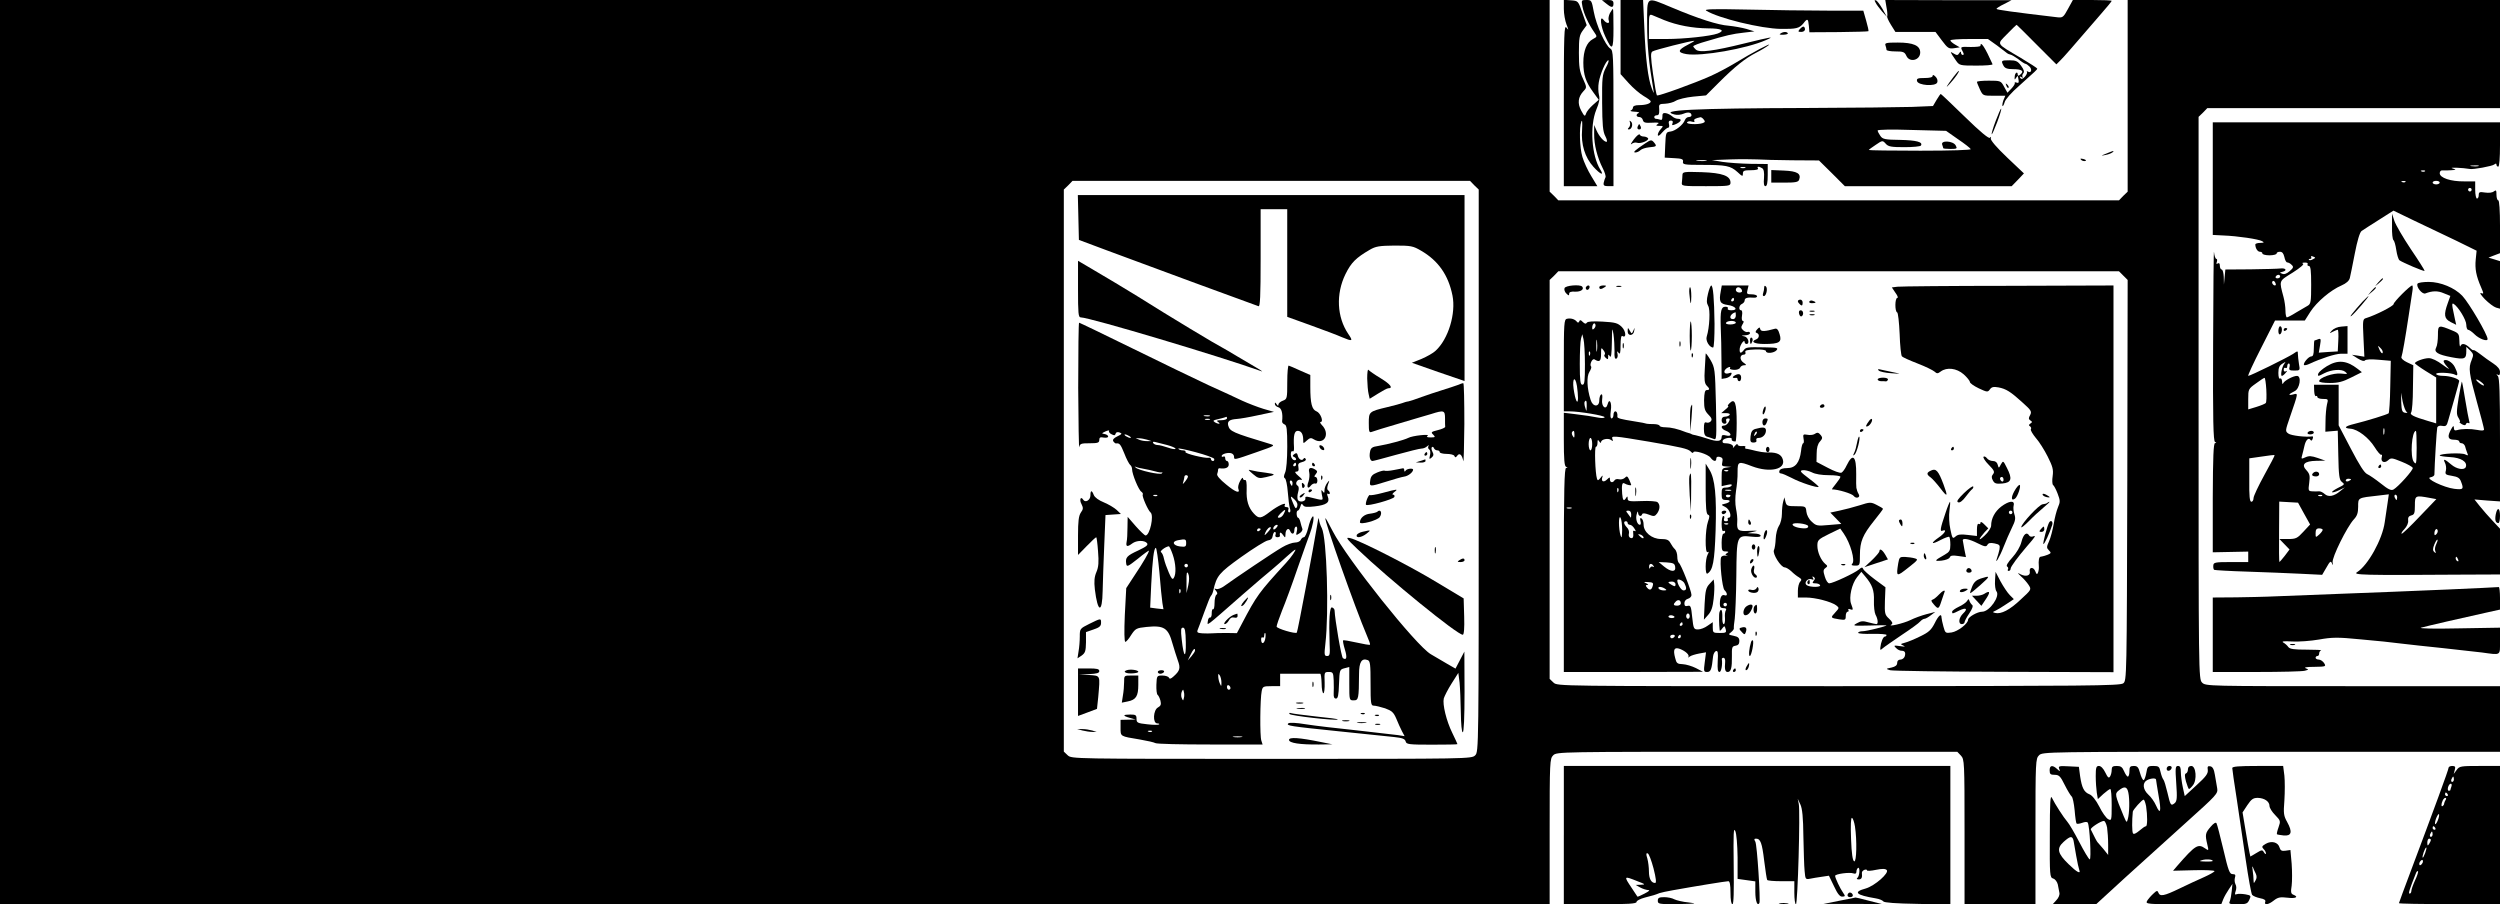 <?xml version="1.0" standalone="no"?>
<!DOCTYPE svg PUBLIC "-//W3C//DTD SVG 20010904//EN"
 "http://www.w3.org/TR/2001/REC-SVG-20010904/DTD/svg10.dtd">
<svg version="1.0" xmlns="http://www.w3.org/2000/svg"
 width="1410pt" height="510pt" viewBox="0 0 1410 510"
 preserveAspectRatio="xMidYMid meet">

<g transform="translate(0,510) scale(0.1,-0.1)"
fill="#000000" stroke="none">
<path d="M0 2550 l0 -2550 4370 0 4370 0 0 410 c0 397 1 411 20 430 20 20 33
20 1150 20 l1129 0 21 -22 c19 -21 20 -33 20 -430 l0 -408 200 0 200 0 0 410
c0 397 1 411 20 430 20 20 33 20 1310 20 l1290 0 0 185 0 185 -830 0 c-817 0
-830 0 -850 20 -20 20 -20 33 -20 1605 l0 1586 25 24 24 25 826 0 825 0 0 305
0 305 -1050 0 -1050 0 0 -540 0 -541 -25 -24 -24 -25 -1581 0 -1581 0 -24 25
-25 24 0 541 0 540 -4370 0 -4370 0 0 -2550z m8315 1505 l25 -24 0 -1586 c0
-1572 0 -1585 -20 -1605 -20 -20 -33 -20 -1148 -20 -1122 0 -1128 0 -1150 20
l-22 21 0 1585 0 1585 25 24 24 25 1121 0 1121 0 24 -25z m3661 -510 l24 -24
-2 -1130 c-3 -1117 -3 -1130 -23 -1145 -18 -14 -207 -15 -1606 -16 -1582 0
-1585 0 -1607 20 l-22 21 0 1125 0 1125 25 24 24 25 1581 0 1581 0 25 -25z"/>
<path d="M6082 3874 l3 -127 155 -58 c85 -31 310 -115 500 -185 190 -70 351
-129 358 -131 9 -4 12 54 12 271 l0 276 75 0 75 0 0 -304 0 -303 133 -48 c72
-26 152 -56 176 -67 60 -25 64 -23 35 19 -64 95 -70 225 -16 336 33 67 60 93
137 138 34 20 54 23 140 24 93 0 104 -2 150 -29 97 -56 154 -138 177 -253 20
-101 -23 -245 -95 -311 -13 -13 -49 -33 -79 -46 l-55 -22 148 -52 149 -51 0
524 0 525 -1090 0 -1091 0 3 -126z"/>
<path d="M6080 3470 c0 -138 2 -160 15 -160 50 0 789 -221 1020 -304 11 -4 -7
8 -40 27 -33 19 -76 45 -95 56 -19 12 -84 50 -145 84 -60 35 -184 110 -275
166 -91 57 -212 132 -270 166 -58 34 -129 76 -157 93 l-53 31 0 -159z"/>
<path d="M6081 2918 c1 -200 4 -353 6 -340 4 20 10 22 59 22 46 0 54 3 54 19
0 14 6 17 25 13 14 -2 25 0 25 6 0 6 -9 12 -20 14 -18 3 -18 4 5 15 14 6 23 7
20 3 -3 -5 3 -14 14 -19 15 -8 20 -8 23 3 2 8 10 11 22 7 16 -6 15 -9 -12 -22
-21 -10 -28 -19 -23 -28 5 -7 11 -12 15 -12 20 3 26 -4 47 -56 12 -32 28 -61
33 -65 6 -4 11 -15 11 -25 0 -27 37 -117 52 -126 7 -5 11 -12 8 -17 -5 -9 30
-89 44 -100 21 -17 -4 -130 -28 -130 -5 0 -30 24 -55 52 l-46 53 -1 -60 c0
-33 -2 -70 -5 -82 -5 -27 4 -29 32 -8 24 18 68 19 83 2 8 -11 -2 -19 -50 -42
-63 -29 -73 -39 -67 -75 3 -19 9 -16 66 29 34 28 62 48 62 45 0 -10 -30 -63
-79 -136 l-49 -75 -8 -152 c-4 -92 -3 -151 3 -151 5 0 20 17 33 39 24 36 29
39 86 45 99 10 123 -5 147 -94 9 -30 22 -73 30 -95 16 -43 12 -58 -24 -90 -15
-14 -23 -16 -26 -7 -3 6 -19 12 -37 12 -31 0 -32 -1 -34 -52 -1 -28 2 -54 7
-57 5 -4 12 -18 16 -33 5 -21 2 -29 -14 -38 -27 -14 -31 -90 -4 -90 9 0 14 -3
10 -6 -3 -3 -33 -3 -66 1 -56 6 -61 9 -61 31 0 21 -5 24 -35 24 -44 0 -45 -7
-2 -19 l32 -9 -42 -1 -43 -1 0 -44 c0 -51 -4 -48 110 -67 41 -7 80 -16 86 -20
6 -5 144 -8 308 -8 l297 0 -7 22 c-9 25 -7 237 2 279 5 26 9 28 55 28 l49 0 0
35 0 35 110 0 c61 0 113 0 116 0 4 0 7 -25 8 -55 0 -30 5 -55 10 -55 5 0 8 27
7 60 -2 58 -2 60 23 60 24 0 26 -4 28 -47 1 -27 1 -60 0 -75 -1 -19 3 -28 13
-28 11 0 15 18 17 82 3 80 4 82 31 89 l27 7 0 -94 c0 -94 0 -94 25 -94 27 0
29 8 30 149 0 67 15 91 49 78 14 -5 16 -25 16 -132 0 -114 2 -125 18 -125 10
0 39 -7 64 -15 38 -14 48 -23 63 -58 9 -23 24 -55 32 -71 l15 -28 -38 6 c-22
3 -127 15 -234 27 -107 11 -235 26 -285 34 -55 9 -93 11 -99 5 -13 -13 7 -16
289 -45 138 -14 276 -29 309 -32 45 -5 60 -10 64 -25 4 -16 17 -18 148 -18 79
0 144 1 144 3 0 2 -13 30 -29 63 -34 69 -56 162 -48 195 4 13 23 51 44 84 l38
60 7 -55 c3 -30 6 -106 7 -167 1 -68 5 -113 11 -113 6 0 10 82 10 228 l-1 227
-25 -48 -25 -48 -47 27 c-26 15 -67 39 -92 54 -83 48 -474 539 -553 693 -22
43 -41 77 -42 75 -8 -9 170 -513 234 -662 12 -27 20 -50 18 -52 -2 -3 -36 3
-76 12 -40 9 -74 15 -76 12 -2 -2 2 -25 10 -51 14 -45 10 -63 -11 -49 -9 6
-45 218 -47 269 0 7 -6 14 -14 17 -14 6 -19 -71 -14 -206 3 -59 1 -68 -14 -68
-16 0 -17 7 -10 68 21 181 8 598 -20 653 -8 15 -16 38 -16 51 -1 13 -5 1 -9
-27 -20 -121 -111 -608 -116 -613 -7 -9 -114 23 -114 34 0 7 14 48 31 91 18
43 58 152 89 243 32 91 62 177 68 191 6 15 14 44 18 65 10 58 -13 30 -28 -34
-7 -29 -18 -52 -24 -52 -7 0 -14 -7 -18 -15 -3 -8 -17 -15 -32 -15 -15 0 -48
-12 -73 -27 -46 -26 -268 -176 -326 -218 -16 -12 -37 -20 -45 -17 -13 4 -13 3
-2 -10 9 -11 10 -18 2 -23 -5 -3 -10 -24 -10 -46 0 -22 -4 -38 -8 -35 -4 3 -8
-7 -8 -22 1 -15 -4 -26 -9 -25 -6 1 -12 -8 -13 -21 -2 -25 -23 -42 197 151 68
59 142 123 165 141 22 19 60 51 83 73 23 21 45 39 48 39 7 0 -23 -44 -52 -75
-154 -168 -165 -183 -249 -343 l-28 -53 -60 1 c-34 0 -70 -1 -81 -2 -11 -1
-35 -1 -54 0 -27 2 -32 5 -26 20 4 9 21 55 38 102 17 47 33 87 37 90 4 3 10
16 13 30 19 83 31 98 158 189 69 49 136 91 150 93 16 2 25 10 27 26 2 12 7 22
12 22 5 0 7 -7 4 -15 -4 -9 0 -15 10 -15 9 0 15 3 15 8 -4 21 3 24 16 6 14
-19 14 -19 15 3 0 27 18 40 26 19 9 -23 24 -20 24 4 0 11 5 20 10 20 6 0 8
-11 4 -26 -6 -24 -5 -25 15 -12 12 7 19 19 16 26 -3 8 -8 25 -11 38 -3 13 -9
24 -13 24 -4 0 -7 9 -8 20 -1 11 2 20 6 20 5 0 11 10 15 23 5 17 8 19 15 8 7
-11 22 -12 66 -7 67 8 86 22 74 54 -6 15 -5 21 1 17 6 -3 10 -2 10 4 0 5 -4
12 -10 16 -6 4 -6 15 0 33 10 25 9 26 -5 8 -8 -11 -15 -29 -15 -40 0 -18 -2
-19 -11 -6 -7 11 -8 6 -4 -19 8 -37 15 -36 -70 -15 -19 5 -25 3 -23 -7 4 -17
-32 -25 -42 -9 -4 7 -4 26 1 43 6 21 5 33 -3 38 -18 11 -1 39 19 33 11 -3 6 5
-12 20 -21 18 -25 26 -14 26 12 0 15 7 12 24 -4 19 0 25 21 30 16 4 24 11 20
17 -4 8 -8 8 -13 1 -8 -14 -28 -2 -32 20 -3 13 -8 15 -19 7 -11 -8 -12 -12 -2
-16 17 -7 15 -24 -3 -17 -8 4 -15 17 -15 31 0 14 4 21 10 18 6 -4 9 5 8 22 -4
67 2 93 21 93 20 0 31 -18 31 -52 0 -21 0 -21 21 -2 16 15 24 16 39 6 58 -36
95 32 44 82 -8 9 -11 16 -6 16 19 0 -1 52 -23 60 -26 10 -35 44 -35 139 l0 66
-57 25 c-31 14 -60 27 -65 28 -4 2 -8 -40 -8 -92 0 -94 -1 -97 -25 -106 -14
-5 -25 -15 -25 -22 0 -9 -3 -8 -10 2 -7 11 -10 12 -10 2 0 -8 9 -16 20 -19 18
-5 26 -35 21 -79 -1 -7 5 -14 14 -18 12 -4 15 -27 15 -125 0 -72 -5 -131 -12
-146 -8 -19 -9 -28 -1 -33 6 -4 13 -38 16 -77 3 -38 8 -80 12 -92 5 -14 3 -23
-4 -23 -5 0 -8 7 -5 15 4 10 0 15 -11 15 -9 0 -13 5 -9 11 12 20 -37 -2 -83
-37 -52 -40 -63 -41 -91 -11 -31 33 -44 75 -41 137 1 37 -2 54 -9 53 -7 -2
-12 3 -12 10 -1 6 -8 -1 -16 -16 -9 -16 -13 -35 -10 -43 12 -30 -15 -21 -68
23 -36 29 -55 51 -51 60 3 8 5 19 5 24 0 5 3 8 8 8 32 -5 52 3 52 21 0 11 -4
20 -10 20 -5 0 -10 7 -10 16 0 8 -4 12 -10 9 -5 -3 -10 -2 -10 3 0 12 38 22
56 15 8 -3 14 -11 14 -19 0 -19 -1 -19 125 25 109 38 109 38 75 48 -209 63
-224 70 -233 103 -6 24 7 34 48 37 17 1 71 10 120 21 l90 19 -59 17 c-33 10
-87 31 -120 46 -34 16 -119 56 -191 88 -71 33 -263 126 -426 206 -163 80 -300
146 -303 146 -3 0 -5 -163 -5 -362z m742 -165 c-7 -2 -21 -2 -30 0 -10 3 -4 5
12 5 17 0 24 -2 18 -5z m97 -13 c0 -5 -15 -10 -32 -10 -25 0 -29 -3 -18 -10 8
-5 11 -10 5 -10 -5 0 -17 4 -24 9 -12 8 -8 11 15 16 16 4 34 8 39 10 6 2 11 4
13 4 1 1 2 -3 2 -9z m-97 -7 c-7 -2 -19 -2 -25 0 -7 3 -2 5 12 5 14 0 19 -2
13 -5z m-453 -93 c8 -5 11 -10 5 -10 -5 0 -17 5 -25 10 -8 5 -10 10 -5 10 6 0
17 -5 25 -10z m100 -20 l25 -8 -25 0 c-14 0 -34 3 -45 8 l-20 9 20 -1 c11 0
31 -4 45 -8z m113 -30 c26 -7 47 -16 47 -21 0 -4 -19 -2 -41 6 -23 8 -50 15
-60 15 -10 0 -21 5 -25 11 -4 7 0 9 12 6 11 -3 40 -10 67 -17z m265 -78 c2 -7
-1 -12 -7 -12 -6 0 -11 5 -11 10 0 6 -6 10 -12 8 -23 -4 -138 24 -132 33 3 5
-4 9 -15 9 -11 0 -22 4 -25 9 -3 5 40 -4 96 -19 56 -15 104 -32 106 -38z m462
-32 c0 -5 -5 -10 -11 -10 -5 0 -7 5 -4 10 3 6 8 10 11 10 2 0 4 -4 4 -10z
m-860 -24 c19 -3 49 -10 67 -15 17 -5 34 -7 37 -5 4 2 3 0 -1 -6 -9 -10 -132
17 -148 33 -7 7 -7 8 0 4 6 -3 26 -8 45 -11z m250 -44 c0 -5 -7 -17 -16 -28
-14 -17 -15 -17 -10 -1 3 10 6 23 6 28 0 5 5 9 10 9 6 0 10 -4 10 -8z m590
-37 c0 -8 -2 -15 -4 -15 -2 0 -6 7 -10 15 -3 8 -1 15 4 15 6 0 10 -7 10 -15z
m-763 -71 c-3 -3 -12 -4 -19 -1 -8 3 -5 6 6 6 11 1 17 -2 13 -5z m789 -61 c-6
-15 -10 -13 -22 16 -19 45 -18 49 7 24 15 -14 19 -27 15 -40z m-76 -42 c-6
-12 -17 -21 -26 -21 -11 0 -9 6 8 24 27 27 34 26 18 -3z m-40 -76 c-7 -9 -15
-13 -17 -11 -7 7 7 26 19 26 6 0 6 -6 -2 -15z m-50 -27 c-19 -20 -20 -21 -14
-3 8 20 25 37 32 30 2 -2 -6 -14 -18 -27z m-40 18 c0 -3 -4 -8 -10 -11 -5 -3
-10 -1 -10 4 0 6 5 11 10 11 6 0 10 -2 10 -4z m-420 -79 c0 -20 -4 -23 -35
-19 -39 5 -48 28 -12 35 43 8 47 7 47 -16z m-76 -64 c18 -52 21 -110 6 -133
-7 -11 -13 -4 -28 31 -11 25 -23 59 -27 77 -3 17 -11 35 -17 38 -8 5 24 30 44
33 3 1 13 -20 22 -46z m-75 -100 c6 -76 14 -154 17 -174 l6 -35 -38 4 -37 5 6
131 c7 139 15 206 26 206 4 0 13 -62 20 -137z m161 37 c0 -5 -4 -10 -10 -10
-5 0 -10 5 -10 10 0 6 5 10 10 10 6 0 10 -4 10 -10z m2 -111 l-10 -44 0 65
c-1 51 2 60 10 44 6 -14 6 -36 0 -65z m-45 -41 c-3 -8 -6 -5 -6 6 -1 11 2 17
5 13 3 -3 4 -12 1 -19z m31 -280 c2 -97 -12 -88 -23 15 -6 55 -5 67 7 67 11 0
15 -18 16 -82z m449 25 c-4 -32 -22 -42 -24 -13 -1 11 2 18 8 15 5 -4 9 1 9 9
0 9 2 16 5 16 3 0 4 -12 2 -27z m-397 -72 c0 -5 -9 -19 -20 -32 l-21 -24 16
33 c15 31 25 41 25 23z m149 -181 c0 -23 -1 -23 -9 -5 -5 11 -9 29 -9 40 -1
17 1 17 9 5 5 -8 9 -26 9 -40z m51 -31 c0 -5 -4 -9 -10 -9 -5 0 -10 7 -10 16
0 8 5 12 10 9 6 -3 10 -10 10 -16z m-263 -56 c-4 -17 -4 -17 -12 0 -4 9 -4 25
0 35 8 16 8 16 12 0 3 -10 3 -26 0 -35z m-180 -189 c-3 -3 -12 -4 -19 -1 -8 3
-5 6 6 6 11 1 17 -2 13 -5z m506 -31 c-13 -2 -33 -2 -45 0 -13 2 -3 4 22 4 25
0 35 -2 23 -4z"/>
<path d="M7711 2965 c1 -33 4 -72 8 -87 l6 -27 47 29 c27 17 52 30 57 30 31 0
13 23 -41 56 -35 21 -66 43 -70 48 -4 6 -7 -16 -7 -49z"/>
<path d="M8220 2928 c-14 -5 -52 -18 -85 -28 -33 -10 -86 -28 -117 -39 -32
-12 -65 -23 -75 -25 -10 -1 -25 -6 -33 -9 -8 -3 -46 -14 -85 -23 -104 -25
-105 -26 -105 -90 0 -48 2 -55 16 -50 9 4 78 25 153 47 75 22 157 47 183 54
72 23 78 21 78 -25 0 -22 0 -43 1 -47 0 -5 -18 -13 -42 -19 -37 -9 -40 -12
-26 -25 14 -14 12 -16 -14 -16 -21 0 -26 3 -17 9 17 12 -87 1 -110 -12 -21
-11 -113 -36 -168 -45 -35 -5 -43 -11 -47 -33 -6 -29 1 -52 14 -52 5 0 65 16
133 35 69 19 133 35 143 35 11 0 25 6 32 13 10 8 12 8 7 0 -3 -6 -1 -15 5 -18
6 -4 8 -18 4 -33 -5 -22 -4 -24 9 -13 12 10 13 18 5 33 -6 11 -7 23 -3 26 4 4
9 1 11 -5 3 -7 11 -13 19 -13 8 0 14 -4 14 -10 0 -5 18 -10 39 -10 22 0 42 -5
44 -12 4 -10 8 -9 16 2 13 18 27 5 34 -30 2 -14 5 80 6 208 0 127 -2 232 -6
231 -5 0 -19 -5 -33 -11z"/>
<path d="M7442 2579 c2 -7 10 -15 17 -17 8 -3 12 1 9 9 -2 7 -10 15 -17 17 -8
3 -12 -1 -9 -9z"/>
<path d="M8035 2540 c-3 -5 -1 -10 4 -10 6 0 11 5 11 10 0 6 -2 10 -4 10 -3 0
-8 -4 -11 -10z"/>
<path d="M8010 2500 l-25 -8 28 -1 c15 -1 27 4 27 9 0 6 -1 10 -2 9 -2 -1 -14
-5 -28 -9z"/>
<path d="M7400 2480 c0 -5 5 -10 11 -10 5 0 7 5 4 10 -3 6 -8 10 -11 10 -2 0
-4 -4 -4 -10z"/>
<path d="M7384 2436 c3 -14 1 -37 -4 -52 -12 -31 -4 -46 13 -23 7 9 18 14 25
12 7 -3 12 4 12 16 0 12 -5 21 -11 21 -8 0 -7 5 2 16 10 13 10 17 -2 25 -27
17 -42 11 -35 -15z"/>
<path d="M7861 2449 c-24 -5 -47 -6 -51 -4 -4 3 -24 -2 -43 -10 -27 -11 -36
-21 -39 -45 -5 -36 -4 -36 92 -6 41 13 86 26 100 28 22 3 49 24 50 39 0 10
-35 6 -42 -5 -5 -8 -8 -7 -8 2 0 6 -3 12 -7 11 -5 -1 -28 -5 -52 -10z"/>
<path d="M7067 2426 c28 -24 35 -26 73 -17 58 13 58 17 -2 25 -29 3 -64 9 -78
13 -24 6 -23 5 7 -21z"/>
<path d="M7451 2404 c0 -11 3 -14 6 -6 3 7 2 16 -1 19 -3 4 -6 -2 -5 -13z"/>
<path d="M7343 2362 c1 -14 5 -18 11 -12 7 7 6 14 -1 21 -9 9 -12 7 -10 -9z"/>
<path d="M7380 2329 c0 -5 5 -7 10 -4 6 3 10 8 10 11 0 2 -4 4 -10 4 -5 0 -10
-5 -10 -11z"/>
<path d="M7798 2320 c-37 -10 -69 -15 -72 -12 -3 2 -10 -8 -16 -23 -6 -15 -8
-30 -6 -32 9 -10 155 31 160 44 3 7 0 13 -7 13 -7 0 -3 7 7 15 24 18 19 18
-66 -5z"/>
<path d="M6150 2306 c0 -27 -29 -44 -41 -24 -14 22 -23 -1 -9 -26 10 -20 10
-28 -4 -47 -12 -18 -16 -48 -16 -131 l0 -108 49 50 c27 28 51 50 54 50 2 0 7
-36 10 -80 5 -60 3 -88 -9 -116 -12 -28 -14 -53 -9 -98 16 -133 42 -138 44 -9
1 49 5 165 9 258 l7 170 43 3 44 3 -24 23 c-13 12 -45 31 -71 42 -30 12 -52
28 -58 42 -11 29 -19 28 -19 -2z"/>
<path d="M7340 2310 c-8 -5 -12 -12 -9 -15 4 -3 12 1 19 10 14 17 11 19 -10 5z"/>
<path d="M7767 2213 c-4 -3 -22 -8 -39 -10 -33 -3 -58 -25 -58 -49 0 -16 100
11 112 30 16 24 4 48 -15 29z"/>
<path d="M7686 2101 c-16 -3 -31 -12 -34 -18 -6 -20 27 -15 55 7 27 21 26 22
-21 11z"/>
<path d="M7655 2004 c179 -171 564 -484 595 -484 7 0 10 38 8 102 l-3 103
-145 87 c-157 96 -447 243 -495 253 -27 6 -24 0 40 -61z"/>
<path d="M8092 1995 c0 -16 2 -22 5 -12 2 9 2 23 0 30 -3 6 -5 -1 -5 -18z"/>
<path d="M8230 1940 c-12 -8 -11 -10 8 -10 12 0 22 5 22 10 0 13 -11 13 -30 0z"/>
<path d="M7502 1730 c0 -14 2 -19 5 -12 2 6 2 18 0 25 -3 6 -5 1 -5 -13z"/>
<path d="M7017 1710 c-19 -22 -22 -35 -7 -25 10 6 34 45 28 45 -2 0 -11 -9
-21 -20z"/>
<path d="M6955 1631 c-25 -11 -62 -51 -47 -51 6 0 16 9 23 21 7 14 17 19 30
16 12 -3 19 0 19 9 0 8 -1 14 -2 13 -2 0 -12 -4 -23 -8z"/>
<path d="M6143 1581 c-52 -26 -53 -27 -53 -71 0 -25 -3 -63 -7 -84 l-6 -39 24
16 c20 15 23 25 24 74 l0 58 43 15 c33 11 42 19 42 37 0 27 0 27 -67 -6z"/>
<path d="M6883 1553 c9 -2 23 -2 30 0 6 3 -1 5 -18 5 -16 0 -22 -2 -12 -5z"/>
<path d="M6080 1196 l0 -134 54 20 53 20 7 66 c11 127 14 120 -51 125 l-58 3
58 2 c43 2 57 6 57 17 0 12 -13 15 -60 15 l-60 0 0 -134z"/>
<path d="M6355 1320 c-12 -4 -15 -9 -7 -13 13 -9 72 -5 72 4 0 10 -44 16 -65
9z"/>
<path d="M6530 1310 c0 -5 6 -10 14 -10 8 0 18 5 21 10 3 6 -3 10 -14 10 -12
0 -21 -4 -21 -10z"/>
<path d="M6340 1253 c0 -21 -3 -56 -7 -77 l-6 -39 34 7 c46 9 59 30 59 93 l0
53 -40 0 c-40 0 -40 0 -40 -37z"/>
<path d="M7402 1240 c0 -14 2 -19 5 -12 2 6 2 18 0 25 -3 6 -5 1 -5 -13z"/>
<path d="M7313 1133 c9 -2 25 -2 35 0 9 3 1 5 -18 5 -19 0 -27 -2 -17 -5z"/>
<path d="M7318 1103 c12 -2 30 -2 40 0 9 3 -1 5 -23 4 -22 0 -30 -2 -17 -4z"/>
<path d="M7273 1073 c6 -10 264 -39 272 -31 3 3 -52 10 -122 17 -70 8 -134 16
-142 19 -8 3 -12 1 -8 -5z"/>
<path d="M7678 1073 c7 -3 16 -2 19 1 4 3 -2 6 -13 5 -11 0 -14 -3 -6 -6z"/>
<path d="M7758 1063 c7 -3 16 -2 19 1 4 3 -2 6 -13 5 -11 0 -14 -3 -6 -6z"/>
<path d="M7573 1033 c9 -2 25 -2 35 0 9 3 1 5 -18 5 -19 0 -27 -2 -17 -5z"/>
<path d="M7658 1023 c12 -2 32 -2 45 0 12 2 2 4 -23 4 -25 0 -35 -2 -22 -4z"/>
<path d="M7758 1013 c6 -2 18 -2 25 0 6 3 1 5 -13 5 -14 0 -19 -2 -12 -5z"/>
<path d="M6105 980 c17 -4 41 -8 55 -8 l25 0 -25 8 c-14 4 -38 8 -55 8 l-30 0
30 -8z"/>
<path d="M7270 927 c0 -18 63 -27 169 -26 l76 1 -65 13 c-122 25 -180 29 -180
12z"/>
<path d="M8824 3475 c-3 -8 1 -22 10 -30 13 -13 16 -14 16 -2 0 10 11 14 35
12 31 -1 52 14 38 29 -13 13 -94 6 -99 -9z"/>
<path d="M8945 3481 c-3 -5 -1 -12 4 -15 5 -3 11 1 15 9 6 16 -9 21 -19 6z"/>
<path d="M9020 3480 c0 -13 11 -13 30 0 12 8 11 10 -7 10 -13 0 -23 -4 -23
-10z"/>
<path d="M9118 3483 c6 -2 18 -2 25 0 6 3 1 5 -13 5 -14 0 -19 -2 -12 -5z"/>
<path d="M9633 3443 c-9 -37 -8 -52 1 -68 13 -20 8 -122 -8 -173 -8 -23 15
-62 36 -62 5 0 8 59 8 133 -2 143 -8 217 -19 217 -3 0 -12 -21 -18 -47z"/>
<path d="M9705 3457 c-11 -58 -4 -71 39 -77 45 -6 62 -30 21 -30 -15 0 -24 4
-20 10 3 6 -3 10 -13 10 -25 0 -30 -21 -27 -117 2 -43 4 -126 4 -184 l1 -106
24 4 c14 3 27 12 30 20 5 11 2 13 -10 9 -23 -9 -37 3 -23 20 12 14 34 20 26 7
-3 -5 8 -8 23 -9 16 -1 31 5 34 12 3 8 13 14 23 14 15 0 14 2 -4 15 -23 16
-21 45 3 45 7 0 11 6 8 13 -4 11 9 14 56 16 36 1 60 -3 60 -9 0 -16 46 -12 60
5 11 13 2 15 -66 16 -100 2 -107 1 -120 -17 -16 -20 -24 -17 -22 9 2 23 28 58
28 37 0 -5 5 -10 10 -10 21 0 10 39 -12 43 -20 4 -19 4 5 6 15 0 27 6 27 12 0
6 -6 9 -12 7 -7 -3 -19 2 -27 10 -12 11 -12 18 -3 33 8 12 8 19 2 19 -6 0 -8
13 -5 30 3 17 1 30 -5 30 -16 0 -12 30 5 36 8 4 15 12 15 20 0 14 17 18 53 15
9 -1 17 3 17 8 0 6 -14 11 -30 11 -27 0 -30 2 -24 25 l6 25 -75 0 -76 0 -6
-33z m119 8 c4 -10 -1 -15 -14 -15 -11 0 -20 7 -20 15 0 8 6 15 14 15 8 0 16
-7 20 -15z m-44 -55 c0 -5 -5 -10 -11 -10 -5 0 -7 5 -4 10 3 6 8 10 11 10 2 0
4 -4 4 -10z m10 -90 c0 -11 -7 -20 -15 -20 -27 0 -18 30 13 39 1 1 2 -8 2 -19z
m0 -40 c0 -5 -14 -10 -31 -10 -17 0 -28 4 -24 10 3 6 17 10 31 10 13 0 24 -4
24 -10z"/>
<path d="M9950 3478 c0 -9 -3 -23 -6 -32 -3 -9 -2 -16 4 -16 14 0 23 43 12 54
-7 7 -10 4 -10 -6z"/>
<path d="M10702 3483 l-32 -4 20 -30 c12 -16 17 -29 11 -29 -14 0 -15 -77 -1
-82 5 -1 11 -56 14 -122 2 -65 8 -122 13 -126 4 -5 44 -23 88 -40 44 -17 87
-38 96 -46 13 -12 18 -12 35 1 34 25 89 19 129 -16 19 -17 35 -37 35 -43 0 -7
23 -23 50 -36 47 -22 51 -23 63 -6 10 14 21 16 49 11 42 -8 68 -24 137 -87 47
-42 51 -49 41 -69 -10 -17 -9 -23 1 -30 12 -8 12 -10 0 -18 -9 -6 -10 -11 -2
-15 6 -4 9 -12 5 -17 -3 -5 10 -27 28 -49 19 -21 49 -69 67 -105 28 -56 33
-73 28 -110 -4 -24 -2 -47 2 -50 5 -3 17 -25 26 -49 15 -39 15 -47 2 -77 -8
-19 -19 -61 -24 -94 -6 -33 -17 -77 -26 -97 -15 -33 -15 -38 -1 -52 14 -14 13
-17 -11 -26 -14 -5 -31 -10 -36 -10 -9 0 -13 -21 -10 -55 1 -10 -1 -26 -5 -35
-5 -12 -8 -10 -15 8 -10 26 -36 25 -31 -2 4 -22 -21 -30 -50 -16 -22 12 -22
11 2 -12 14 -12 33 -34 42 -48 16 -25 15 -26 -46 -82 -61 -58 -110 -83 -143
-75 -16 4 -16 5 2 13 11 5 39 22 61 37 l42 28 -23 23 c-13 13 -36 48 -52 77
l-28 54 -3 -48 c-2 -27 2 -55 8 -62 22 -27 -39 -115 -81 -115 -26 0 -79 -30
-79 -45 0 -22 -57 -66 -93 -72 -34 -5 -36 -4 -46 33 -6 22 -11 45 -11 52 0 25
-17 11 -39 -34 -19 -37 -33 -50 -81 -73 -32 -16 -71 -32 -87 -36 -26 -7 -26
-8 -8 -16 14 -7 8 -7 -19 -3 -35 5 -37 4 -23 -10 8 -9 22 -16 30 -16 20 0 26
-9 20 -31 -3 -10 -14 -19 -24 -19 -12 0 -19 -7 -19 -19 0 -13 -10 -21 -32 -26
-33 -7 -33 -7 -8 -15 14 -4 304 -8 643 -9 l617 -2 0 1090 0 1091 -592 -2
c-326 0 -608 -3 -626 -5z"/>
<path d="M9528 3443 c6 -65 10 -70 11 -15 0 28 -3 52 -7 52 -4 0 -6 -17 -4
-37z"/>
<path d="M10140 3401 c0 -5 6 -13 13 -19 10 -8 13 -6 14 9 1 10 -5 19 -13 19
-8 0 -14 -4 -14 -9z"/>
<path d="M10205 3400 c-4 -6 3 -10 14 -10 25 0 27 6 6 13 -8 4 -17 2 -20 -3z"/>
<path d="M10147 3330 c3 -11 9 -17 14 -14 14 8 10 34 -5 34 -9 0 -12 -7 -9
-20z"/>
<path d="M10208 3343 c6 -2 18 -2 25 0 6 3 1 5 -13 5 -14 0 -19 -2 -12 -5z"/>
<path d="M10208 3323 c6 -2 18 -2 25 0 6 3 1 5 -13 5 -14 0 -19 -2 -12 -5z"/>
<path d="M8838 3302 c-17 -3 -18 -24 -18 -263 l0 -259 32 0 c56 0 198 -24 198
-33 0 -5 -15 -6 -32 -3 -44 8 -72 13 -140 21 l-58 7 0 -150 c0 -111 3 -152 13
-155 10 -4 10 -6 0 -6 -10 -1 -13 -123 -13 -576 l0 -575 393 0 392 1 -40 21
c-22 11 -55 21 -74 22 -31 1 -36 5 -43 35 -13 48 -5 63 27 51 33 -13 56 -35
47 -46 -4 -5 0 -3 8 3 8 6 32 13 53 17 l39 7 -7 -55 c-7 -52 -6 -56 13 -56 21
0 26 13 34 89 2 14 9 26 16 29 11 3 13 -9 10 -57 -2 -44 0 -61 10 -61 10 0 18
42 13 73 0 4 4 7 10 7 6 0 10 -10 9 -22 -4 -43 0 -58 14 -58 19 0 25 23 24 90
-1 49 1 55 20 58 15 2 22 10 22 26 0 18 -7 25 -32 30 -30 6 -32 8 -15 20 10 8
17 18 16 22 -1 5 1 29 5 54 3 25 8 134 9 243 2 230 2 229 88 220 32 -3 49 -2
49 6 0 6 -17 12 -37 12 l-38 2 35 8 c28 6 24 7 -23 5 -64 -4 -72 2 -69 50 2
18 -2 52 -7 76 -5 26 -5 64 0 98 5 30 10 79 9 108 0 60 4 62 82 32 101 -38
191 -17 173 39 -8 27 -32 39 -75 39 -31 -1 -55 3 -110 17 -8 2 -19 4 -23 4 -5
1 -6 5 -3 10 3 4 -6 7 -19 5 -14 -1 -25 3 -25 9 0 6 -7 2 -16 -9 -8 -10 -13
-14 -10 -8 6 13 -15 24 -45 24 -12 0 -16 5 -13 15 6 15 56 22 51 8 -2 -8 6
-13 21 -13 4 0 7 47 7 104 0 114 -10 142 -40 112 -9 -9 -13 -16 -8 -16 4 -1
-3 -10 -16 -20 l-23 -20 26 0 c16 0 25 -4 21 -10 -3 -5 -15 -10 -26 -10 -12 0
-19 -7 -19 -20 0 -12 7 -20 16 -20 10 0 14 6 10 15 -3 9 0 15 10 15 12 0 12
-4 4 -20 -6 -11 -17 -20 -25 -20 -24 0 -17 -20 10 -30 14 -5 25 -15 25 -21 0
-7 -9 -9 -25 -5 -19 5 -25 2 -25 -9 0 -25 -24 -28 -77 -10 -28 9 -59 18 -69
20 -10 2 -20 4 -21 5 -2 2 -6 3 -10 5 -5 1 -15 4 -23 7 -47 19 -87 28 -116 28
-19 0 -34 4 -34 9 0 4 -15 9 -32 9 -18 0 -36 1 -40 2 -14 4 -23 6 -73 14 -70
11 -94 17 -93 25 2 18 -3 31 -12 31 -5 0 -10 -9 -10 -20 0 -11 -5 -20 -11 -20
-6 0 -8 15 -4 44 7 44 -8 74 -18 36 -9 -36 -36 -13 -31 26 3 23 1 33 -6 29 -5
-3 -10 -18 -10 -33 0 -40 -37 -38 -49 3 -21 65 -23 132 -7 157 9 14 13 27 10
31 -11 10 7 48 19 40 28 -18 37 -11 37 30 0 38 1 39 14 21 8 -10 11 -21 6 -24
-4 -3 -2 -11 6 -18 12 -11 14 -10 14 5 0 15 2 16 10 3 7 -10 10 15 11 80 1 82
2 88 9 45 4 -27 6 -71 6 -96 -2 -33 2 -45 10 -42 6 2 10 14 7 26 -4 18 -3 19
6 7 8 -11 11 -1 11 43 0 37 4 56 10 52 24 -15 21 27 -3 51 -23 22 -36 26 -108
30 -54 3 -85 1 -89 -6 -5 -8 -12 -7 -23 4 -11 12 -17 13 -20 3 -4 -8 -8 -9
-14 -1 -11 14 -34 21 -55 16z m153 -55 c-8 -8 -11 -7 -11 4 0 20 13 34 18 19
3 -7 -1 -17 -7 -23z m-52 -202 c0 -94 -2 -115 -14 -115 -12 0 -15 21 -15 118
0 64 3 128 7 142 l7 25 7 -28 c4 -15 8 -79 8 -142z m68 78 c-2 -16 -4 -3 -4
27 0 30 2 43 4 28 2 -16 2 -40 0 -55z m-40 -25 c-3 -8 -6 -5 -6 6 -1 11 2 17
5 13 3 -3 4 -12 1 -19z m-73 -175 c3 -21 6 -51 6 -68 -1 -45 -16 -11 -25 53
-8 60 9 74 19 15z m55 -115 c-1 -31 -1 -31 -8 -8 -5 14 -6 28 -4 33 9 15 13 6
12 -25z m-69 -160 c0 -18 -2 -20 -9 -8 -6 8 -7 18 -5 22 9 14 14 9 14 -14z
m420 -39 c186 -32 219 -40 235 -55 8 -9 15 -11 15 -6 0 16 84 -9 98 -30 16
-21 32 -24 32 -4 0 9 7 12 20 9 15 -4 18 -11 14 -29 -5 -21 -2 -24 22 -25 l29
-2 -27 -4 c-26 -4 -28 -7 -28 -54 l0 -51 31 7 c22 5 29 4 25 -4 -4 -6 -18 -11
-32 -11 -21 0 -24 -5 -24 -35 0 -31 3 -35 27 -35 30 0 21 -15 -12 -22 -18 -4
-18 -6 5 -17 26 -12 41 -61 19 -61 -5 0 -7 -4 -4 -10 3 -5 -1 -10 -10 -10 -11
0 -15 5 -11 15 3 8 1 15 -4 15 -6 0 -10 -21 -10 -46 0 -27 4 -43 10 -39 6 3
10 1 10 -4 0 -6 -4 -11 -10 -11 -5 0 -10 -22 -10 -50 0 -45 2 -50 23 -50 16 0
19 -3 8 -9 -12 -8 -12 -10 0 -14 8 -2 4 -2 -8 -1 -12 2 -23 -2 -26 -9 -9 -26
6 -171 19 -185 18 -18 18 -36 0 -29 -16 6 -26 -13 -26 -49 0 -18 5 -24 21 -24
13 0 18 -4 13 -12 -5 -7 -7 -27 -5 -45 1 -18 -2 -33 -7 -33 -6 0 -9 18 -8 40
1 39 -7 53 -16 28 -4 -11 -3 -70 1 -102 0 -6 7 -2 14 9 13 17 14 17 20 -4 5
-19 1 -21 -34 -21 -37 0 -39 2 -39 31 l0 30 -29 -20 c-16 -12 -40 -21 -54 -21
-24 0 -26 4 -33 69 -6 61 -9 68 -25 64 -14 -4 -19 0 -19 15 0 11 8 22 20 25
11 3 20 12 20 21 0 23 -59 174 -71 181 -5 4 -9 19 -9 35 0 16 -6 35 -13 42 -8
7 -19 23 -26 36 -9 17 -21 22 -53 22 -52 0 -98 39 -98 81 0 15 -5 31 -12 35
-8 5 -9 0 -6 -14 4 -12 2 -22 -3 -22 -15 0 -26 34 -18 60 4 16 7 19 8 8 1 -19
17 -25 23 -8 2 7 15 6 36 -2 30 -12 35 -11 48 6 17 24 18 50 2 64 -7 5 -47 8
-90 6 -69 -3 -78 -1 -78 14 0 14 -2 15 -10 2 -12 -19 -18 -12 -21 25 -4 51 0
67 14 58 13 -8 37 -13 37 -8 0 2 -5 15 -11 29 -10 21 -14 23 -25 11 -8 -7 -22
-11 -33 -8 -10 3 -22 0 -25 -6 -10 -16 -26 -13 -26 5 0 14 -1 14 -16 0 -19
-19 -35 -12 -27 12 4 13 2 13 -10 -3 -13 -16 -16 -17 -20 -5 -10 30 -15 180
-6 180 5 0 9 10 9 23 0 18 2 19 10 7 5 -8 10 -10 10 -4 0 17 42 25 57 12 11
-8 12 -7 7 6 -8 20 4 19 206 -15z m-320 -14 c0 -19 -4 -35 -10 -35 -5 0 -10
16 -10 35 0 19 5 35 10 35 6 0 10 -16 10 -35z m767 -151 c-3 -3 -12 -4 -19 -1
-8 3 -5 6 6 6 11 1 17 -2 13 -5z m-620 -116 c-3 -8 -6 -5 -6 6 -1 11 2 17 5
13 3 -3 4 -12 1 -19z m636 5 c-7 -2 -21 -2 -30 0 -10 3 -4 5 12 5 17 0 24 -2
18 -5z m-3 -27 c0 -11 -19 -15 -25 -6 -3 5 1 10 9 10 9 0 16 -2 16 -4z m-897
-73 c-7 -2 -19 -2 -25 0 -7 3 -2 5 12 5 14 0 19 -2 13 -5z m337 -35 c0 -12 -1
-19 -3 -17 -1 2 -9 12 -16 22 -12 14 -11 17 3 17 10 0 16 -8 16 -22z m-51 -88
c-1 -42 -3 -49 -9 -30 -12 38 -12 119 0 100 5 -8 9 -40 9 -70z m31 40 c0 -5 6
-10 13 -10 7 0 18 -9 25 -21 9 -13 9 -18 2 -14 -7 4 -11 1 -9 -6 3 -28 -1 -38
-15 -33 -8 3 -12 13 -9 24 3 11 -2 27 -11 35 -18 19 -21 35 -6 35 6 0 10 -4
10 -10z m567 -6 c-3 -3 -12 -4 -19 -1 -8 3 -5 6 6 6 11 1 17 -2 13 -5z m-477
-76 c0 -6 -6 -5 -15 2 -8 7 -15 14 -15 16 0 2 7 1 15 -2 8 -4 15 -11 15 -16z
m178 -165 c5 -31 -24 -30 -63 2 l-30 25 45 -2 c38 -3 45 -6 48 -25z m-122 5
c4 -6 3 -8 -4 -4 -5 3 -13 0 -15 -6 -3 -8 -6 -6 -6 5 -1 19 14 23 25 5z m174
-97 c14 -27 13 -41 -5 -41 -13 0 -35 36 -35 56 0 13 31 1 40 -15z m-178 -13
c-6 -26 -18 -30 -32 -13 -10 12 -10 15 1 16 8 0 5 4 -6 9 -17 7 -15 9 11 7 25
-1 30 -5 26 -19z m128 7 c0 -13 -4 -14 -20 -5 -11 6 -20 13 -20 15 0 3 9 5 20
5 11 0 20 -7 20 -15z m-60 -25 c12 -8 11 -10 -7 -10 -12 0 -25 5 -28 10 -8 13
15 13 35 0z m90 -83 c0 -7 -9 -13 -20 -13 -23 0 -25 7 -8 24 13 13 28 7 28
-11z m260 -7 c0 -5 -4 -10 -10 -10 -5 0 -10 5 -10 10 0 6 5 10 10 10 6 0 10
-4 10 -10z m-210 -65 c0 -8 -4 -15 -10 -15 -5 0 -10 7 -10 15 0 8 5 15 10 15
6 0 10 -7 10 -15z m-86 -3 c2 -4 -4 -8 -15 -8 -10 0 -19 4 -19 8 0 4 6 8 14 8
8 0 17 -4 20 -8z m46 -42 c0 -5 -5 -10 -11 -10 -5 0 -7 5 -4 10 3 6 8 10 11
10 2 0 4 -4 4 -10z m-45 -70 c-3 -5 -10 -10 -16 -10 -5 0 -9 5 -9 10 0 6 7 10
16 10 8 0 12 -4 9 -10z m35 0 c0 -5 -5 -10 -11 -10 -5 0 -7 5 -4 10 3 6 8 10
11 10 2 0 4 -4 4 -10z"/>
<path d="M9533 2485 c0 -27 2 -38 4 -22 2 15 2 37 0 50 -2 12 -4 0 -4 -28z"/>
<path d="M9620 2343 c0 -104 3 -142 13 -146 10 -3 10 -11 0 -39 -16 -44 -18
-182 -2 -172 8 5 8 1 0 -14 -14 -26 -15 -116 -1 -107 31 19 40 68 46 242 6
197 -3 292 -35 344 l-21 34 0 -142z"/>
<path d="M9528 2413 c-2 -10 -1 -58 2 -108 l7 -90 1 108 c2 103 -1 127 -10 90z"/>
<path d="M9223 2325 c0 -22 2 -30 4 -17 2 12 2 30 0 40 -3 9 -5 -1 -4 -23z"/>
<path d="M9710 2210 c0 -5 4 -10 9 -10 6 0 13 5 16 10 3 6 -1 10 -9 10 -9 0
-16 -4 -16 -10z"/>
<path d="M9531 2184 c0 -11 3 -14 6 -6 3 7 2 16 -1 19 -3 4 -6 -2 -5 -13z"/>
<path d="M9642 1807 c-20 -21 -24 -38 -28 -113 l-4 -89 24 27 c18 20 26 44 31
91 4 35 5 73 3 86 l-3 23 -23 -25z"/>
<path d="M9530 3205 c0 -49 3 -86 6 -82 3 3 6 40 6 82 0 42 -3 79 -6 82 -3 4
-6 -33 -6 -82z"/>
<path d="M9910 3242 c-10 -11 -11 -17 -2 -20 17 -5 15 -29 -3 -36 -34 -13 -12
-26 46 -26 85 0 100 10 86 55 -7 25 -15 34 -26 31 -57 -16 -79 -17 -83 -3 -3
13 -5 13 -18 -1z"/>
<path d="M9180 3232 c0 -30 34 -27 37 3 3 20 3 20 -5 0 -9 -19 -9 -19 -20 0
-11 19 -11 19 -12 -3z"/>
<path d="M9870 3181 c0 -25 6 -27 13 -6 4 8 2 17 -3 20 -6 4 -10 -3 -10 -14z"/>
<path d="M9472 3160 c0 -14 2 -19 5 -12 2 6 2 18 0 25 -3 6 -5 1 -5 -13z"/>
<path d="M9152 3150 c0 -14 2 -19 5 -12 2 6 2 18 0 25 -3 6 -5 1 -5 -13z"/>
<path d="M9541 3094 c0 -11 3 -14 6 -6 3 7 2 16 -1 19 -3 4 -6 -2 -5 -13z"/>
<path d="M9620 3105 c0 -5 -3 -45 -5 -87 -4 -59 -1 -80 10 -92 19 -18 19 -26
1 -26 -10 0 -14 -15 -15 -57 0 -47 4 -60 24 -81 19 -19 22 -28 14 -38 -6 -7
-17 -10 -25 -7 -11 4 -14 -4 -14 -35 0 -29 5 -41 18 -45 9 -2 25 -8 36 -12 18
-8 18 -1 14 196 -5 198 -6 205 -31 249 -15 25 -27 41 -27 35z"/>
<path d="M10596 3010 c6 -6 38 -13 70 -15 58 -4 58 -4 14 5 -25 5 -56 12 -70
15 -18 5 -22 3 -14 -5z"/>
<path d="M9780 2980 c-13 -9 -7 -14 13 -11 4 0 7 -3 7 -9 0 -5 5 -10 10 -10 6
0 10 9 10 20 0 22 -16 26 -40 10z"/>
<path d="M10590 2960 c0 -5 9 -10 20 -10 11 0 23 0 27 -1 4 0 9 4 11 10 2 6
-10 11 -27 11 -17 0 -31 -4 -31 -10z"/>
<path d="M9536 2805 c-3 -9 -5 -44 -4 -78 l1 -62 7 75 c6 81 6 90 -4 65z"/>
<path d="M10265 2810 c-3 -5 1 -10 9 -10 9 0 16 5 16 10 0 6 -4 10 -9 10 -6 0
-13 -4 -16 -10z"/>
<path d="M9945 2790 c-4 -12 -5 -24 -2 -27 3 -2 8 5 12 17 4 12 5 24 2 27 -3
2 -8 -5 -12 -17z"/>
<path d="M9940 2720 c0 -24 15 -27 24 -4 9 22 8 24 -9 24 -8 0 -15 -9 -15 -20z"/>
<path d="M10543 2728 c-21 -28 -24 -38 -9 -32 14 5 30 33 23 41 -2 2 -9 -2
-14 -9z"/>
<path d="M9901 2681 c-18 -5 -25 -15 -28 -42 -3 -29 0 -35 17 -35 13 0 19 5
16 13 -3 8 2 13 12 13 23 0 42 19 42 42 0 19 -16 21 -59 9z m0 -34 c-10 -9
-11 -8 -5 6 3 10 9 15 12 12 3 -3 0 -11 -7 -18z"/>
<path d="M10490 2669 c0 -5 5 -7 10 -4 6 3 10 8 10 11 0 2 -4 4 -10 4 -5 0
-10 -5 -10 -11z"/>
<path d="M10232 2651 c-7 -4 -25 -6 -39 -3 -23 4 -25 2 -21 -22 3 -14 2 -26
-2 -26 -4 0 -10 -19 -12 -43 -8 -66 -32 -97 -78 -97 -24 0 -40 -5 -44 -15 -3
-9 0 -15 8 -15 7 0 35 -12 62 -26 46 -25 144 -57 151 -50 2 2 -22 23 -54 47
-49 37 -55 44 -36 47 12 2 35 -4 52 -12 18 -10 56 -16 96 -16 36 0 65 -4 65
-9 0 -5 -12 -23 -26 -40 -14 -17 -24 -31 -21 -31 33 0 113 -24 122 -37 13 -18
40 -9 28 10 -4 7 -8 15 -9 20 -1 4 -2 10 -4 15 -1 4 -2 39 -1 77 1 104 -19
122 -54 50 -9 -20 -23 -39 -30 -41 -8 -3 -42 9 -77 28 l-63 33 1 47 c0 31 6
54 18 67 15 17 16 23 6 36 -14 17 -20 18 -38 6z"/>
<path d="M10474 2604 c-4 -22 -11 -48 -17 -59 -7 -15 -7 -17 3 -9 13 12 34 94
26 101 -3 3 -8 -12 -12 -33z"/>
<path d="M9960 2565 c0 -8 5 -15 10 -15 6 0 10 7 10 15 0 8 -4 15 -10 15 -5 0
-10 -7 -10 -15z"/>
<path d="M11005 2570 c-3 -5 -1 -10 4 -10 6 0 11 5 11 10 0 6 -2 10 -4 10 -3
0 -8 -4 -11 -10z"/>
<path d="M11187 2524 c-4 -4 9 -25 29 -45 31 -31 35 -41 25 -53 -9 -11 -10
-20 -1 -36 9 -17 18 -20 53 -17 52 5 58 26 26 88 -21 42 -21 42 -34 20 -12
-23 -12 -23 -18 -2 -3 13 -13 21 -27 21 -13 0 -28 7 -34 16 -6 8 -15 12 -19 8z
m113 -130 c0 -8 -4 -12 -10 -9 -5 3 -10 10 -10 16 0 5 5 9 10 9 6 0 10 -7 10
-16z"/>
<path d="M10893 2447 c-28 -12 -29 -22 -5 -39 10 -7 35 -35 55 -61 41 -54 45
-50 18 22 -28 75 -42 90 -68 78z"/>
<path d="M11077 2319 c-35 -34 -44 -48 -33 -52 9 -4 25 8 42 31 15 20 32 40
37 43 5 4 8 11 6 15 -2 5 -26 -12 -52 -37z"/>
<path d="M11361 2330 c-20 -36 -18 -58 4 -42 14 10 35 71 26 77 -4 2 -18 -13
-30 -35z"/>
<path d="M11520 2312 c0 -6 9 -12 20 -15 11 -3 20 -3 20 -1 0 2 -9 8 -20 14
-11 6 -20 7 -20 2z"/>
<path d="M10057 2270 c-4 -14 -7 -44 -7 -68 0 -23 -7 -54 -17 -68 -9 -14 -17
-46 -18 -72 -1 -26 -5 -55 -10 -65 -9 -20 39 -97 61 -97 7 0 24 -10 37 -22 13
-13 32 -28 43 -34 15 -10 17 -14 7 -25 -7 -7 -13 -30 -13 -51 l0 -38 46 0 c52
0 141 -23 170 -44 18 -14 18 -15 -5 -40 -28 -30 -28 -31 22 -39 34 -5 37 -4
37 19 0 13 5 24 11 24 5 0 7 4 4 10 -3 6 1 7 9 4 19 -7 19 -4 6 31 -13 35 4
113 34 150 l24 30 21 -25 c41 -48 52 -80 50 -138 -1 -32 3 -67 9 -79 14 -25
16 -53 5 -53 -5 0 -25 5 -45 10 -30 9 -43 8 -65 -5 -27 -15 -23 -15 70 -13 53
2 97 2 97 1 0 -5 -112 -33 -134 -33 -14 0 -26 -4 -26 -9 0 -5 36 -7 80 -6 44
1 80 -2 80 -6 0 -5 -4 -9 -9 -9 -10 0 -23 -32 -26 -63 -1 -15 0 -15 14 -3 9 8
57 41 107 75 50 33 97 67 104 76 7 8 18 15 24 15 6 0 22 9 36 20 l25 19 -50
-13 c-27 -7 -68 -22 -90 -33 -38 -19 -134 -41 -107 -25 9 6 5 15 -14 33 -24
22 -25 29 -23 101 l3 76 -61 45 c-33 25 -63 51 -65 59 -4 10 -9 9 -24 -4 -23
-20 -147 -78 -167 -78 -8 0 -19 17 -25 38 -10 31 -9 39 3 48 14 10 13 13 -1
24 -24 21 -44 66 -44 102 0 31 4 36 65 66 l64 31 19 -27 c39 -56 66 -154 49
-171 -8 -8 -3 -11 16 -11 26 0 27 1 27 60 0 76 16 113 79 192 28 35 51 65 51
68 0 3 -16 13 -35 22 -33 17 -38 17 -97 -2 -35 -11 -86 -24 -114 -30 l-51 -11
31 -32 31 -32 -70 -6 c-65 -6 -72 -5 -97 19 -16 14 -28 38 -30 56 -3 30 -4 31
-57 31 -50 0 -55 2 -61 25 l-6 25 -7 -25z m141 -137 c2 -8 -5 -13 -20 -13 -34
0 -68 11 -68 22 0 14 83 5 88 -9z m31 -309 c-9 -11 -7 -14 9 -14 12 0 24 -4
27 -10 8 -13 -55 -13 -74 -1 -20 13 4 42 26 34 12 -5 14 -3 8 7 -5 9 -4 11 4
6 9 -6 9 -11 0 -22z"/>
<path d="M10195 1821 c-3 -5 -2 -12 3 -15 5 -3 9 1 9 9 0 17 -3 19 -12 6z"/>
<path d="M10973 2208 c-31 -91 -33 -108 -17 -101 27 10 13 -15 -21 -38 -49
-34 -43 -43 9 -15 25 13 47 21 50 18 3 -3 6 -23 6 -44 0 -33 -5 -41 -31 -56
-60 -34 -63 -38 -19 -34 24 3 44 10 47 19 4 10 16 12 48 7 l43 -6 -9 44 c-4
23 -8 46 -9 51 0 14 37 7 84 -17 40 -20 48 -21 55 -9 6 11 17 13 41 8 28 -6
31 -10 27 -34 -3 -14 -9 -35 -13 -46 -17 -49 15 5 36 60 13 33 34 82 47 108
20 40 22 54 14 77 -5 16 -7 38 -4 49 8 31 -26 27 -70 -6 -36 -28 -57 -67 -57
-108 0 -11 -16 -37 -37 -56 -37 -35 -37 -23 0 19 l21 22 -22 22 c-13 14 -22
17 -22 10 0 -7 -4 -10 -10 -7 -6 4 -10 -9 -10 -31 l0 -37 -52 6 c-39 5 -56 3
-69 -9 -16 -14 -18 -12 -29 41 -7 32 -9 78 -5 106 4 27 5 49 3 49 -2 0 -14
-28 -25 -62z m377 2 c0 -5 -4 -10 -10 -10 -5 0 -10 5 -10 10 0 6 5 10 10 10 6
0 10 -4 10 -10z"/>
<path d="M11547 2264 c-4 -4 -15 -7 -26 -8 -20 -1 -121 -110 -121 -129 0 -6
19 10 43 34 23 24 60 58 82 76 22 18 37 33 34 33 -3 0 -9 -3 -12 -6z"/>
<path d="M9860 2155 c0 -8 4 -15 10 -15 5 0 7 7 4 15 -4 8 -8 15 -10 15 -2 0
-4 -7 -4 -15z"/>
<path d="M10710 2163 c0 -5 5 -15 10 -23 8 -12 10 -11 10 8 0 12 -4 22 -10 22
-5 0 -10 -3 -10 -7z"/>
<path d="M11557 2153 c-10 -17 -37 -117 -32 -121 4 -5 35 61 49 106 7 20 -7
32 -17 15z"/>
<path d="M11510 2115 c-10 -12 -10 -15 4 -15 9 0 16 7 16 15 0 8 -2 15 -4 15
-2 0 -9 -7 -16 -15z"/>
<path d="M9948 2080 c-5 -33 6 -28 17 8 3 12 2 22 -3 22 -5 0 -12 -14 -14 -30z"/>
<path d="M11401 2044 c-7 -28 -27 -61 -52 -89 -24 -26 -36 -46 -29 -50 6 -3 8
-11 5 -16 -4 -5 -1 -9 4 -9 6 0 11 6 11 13 0 11 40 65 93 127 48 55 51 61 34
55 -8 -4 -18 -2 -22 4 -14 24 -33 9 -44 -35z"/>
<path d="M10778 2033 c7 -3 16 -2 19 1 4 3 -2 6 -13 5 -11 0 -14 -3 -6 -6z"/>
<path d="M9880 2015 c0 -8 5 -15 10 -15 6 0 10 7 10 15 0 8 -4 15 -10 15 -5 0
-10 -7 -10 -15z"/>
<path d="M9910 1990 c0 -16 2 -30 4 -30 2 0 6 14 8 30 3 17 1 30 -4 30 -4 0
-8 -13 -8 -30z"/>
<path d="M10600 1991 c0 -5 -19 -28 -42 -50 l-43 -40 66 22 67 22 -16 28 c-16
27 -32 36 -32 18z"/>
<path d="M10850 1966 c0 -8 4 -17 9 -20 5 -4 7 3 4 14 -6 23 -13 26 -13 6z"/>
<path d="M10706 1923 c-12 -77 -11 -78 55 -26 57 45 60 48 38 54 -13 4 -38 7
-55 8 -29 1 -32 -2 -38 -36z"/>
<path d="M9877 1943 c-4 -3 -7 -11 -7 -17 0 -6 5 -5 12 2 6 6 9 14 7 17 -3 3
-9 2 -12 -2z"/>
<path d="M10388 1913 c7 -3 16 -2 19 1 4 3 -2 6 -13 5 -11 0 -14 -3 -6 -6z"/>
<path d="M9877 1889 c-6 -22 18 -57 31 -45 3 4 0 11 -7 16 -8 4 -12 17 -8 29
3 12 2 21 -3 21 -4 0 -10 -10 -13 -21z"/>
<path d="M11096 1893 c-11 -11 -6 -23 9 -23 8 0 15 4 15 9 0 13 -16 22 -24 14z"/>
<path d="M11171 1837 c-24 -8 -38 -20 -48 -45 -8 -19 -13 -36 -11 -37 2 -2 28
19 58 46 57 51 57 54 1 36z"/>
<path d="M9906 1781 c-5 -7 -17 -11 -27 -8 -11 3 -19 2 -19 -3 0 -11 36 -19
50 -10 7 4 10 14 8 21 -4 11 -6 11 -12 0z"/>
<path d="M11055 1770 c-8 -13 15 -13 35 0 12 8 11 10 -7 10 -12 0 -25 -4 -28
-10z"/>
<path d="M10934 1745 c-11 -12 -26 -24 -34 -27 -10 -3 -9 -9 6 -26 25 -30 29
-28 43 16 7 20 15 43 17 50 9 19 -9 12 -32 -13z"/>
<path d="M11190 1750 c-8 -5 -27 -10 -41 -10 l-27 0 27 -29 26 -28 22 33 c31
45 28 57 -7 34z"/>
<path d="M11094 1710 c-5 -8 -26 -23 -46 -32 -21 -10 -38 -22 -38 -28 0 -13 1
-13 39 6 40 20 52 11 23 -16 -25 -24 -29 -60 -7 -60 8 0 15 5 15 10 0 6 12 29
27 51 17 25 23 43 16 47 -5 4 -12 14 -15 22 -4 13 -6 13 -14 0z"/>
<path d="M9851 1681 c-20 -13 -25 -51 -7 -51 15 0 30 16 39 43 7 19 -9 23 -32
8z"/>
<path d="M9897 1683 c-11 -10 -8 -43 3 -43 6 0 10 11 10 25 0 26 -2 29 -13 18z"/>
<path d="M9828 1562 c-22 -4 -22 -9 -3 -28 13 -14 16 -14 21 0 8 22 2 32 -18
28z"/>
<path d="M9901 1524 c0 -11 3 -14 6 -6 3 7 2 16 -1 19 -3 4 -6 -2 -5 -13z"/>
<path d="M9876 1479 c-11 -35 -15 -79 -7 -79 9 0 25 80 17 88 -3 3 -7 -1 -10
-9z"/>
<path d="M9850 1340 c-6 -11 -7 -20 -2 -20 6 0 12 9 15 20 3 11 3 20 1 20 -2
0 -8 -9 -14 -20z"/>
<path d="M9775 1320 c-3 -5 -1 -10 4 -10 6 0 11 5 11 10 0 6 -2 10 -4 10 -3 0
-8 -4 -11 -10z"/>
<path d="M8820 5050 c0 -28 7 -67 15 -88 13 -33 13 -35 0 -18 -13 18 -15 -30
-15 -437 l0 -457 94 0 95 0 -35 58 c-19 31 -41 79 -49 106 -16 53 -19 168 -6
201 5 12 6 -8 4 -46 -7 -83 16 -157 64 -210 39 -43 62 -52 39 -16 -49 77 -61
245 -23 338 17 40 21 63 15 84 -4 16 -5 48 -1 70 7 46 41 125 54 125 5 0 -1
-19 -14 -42 -20 -39 -22 -56 -21 -198 1 -124 4 -162 18 -188 9 -17 12 -32 7
-32 -15 0 -42 31 -57 65 l-13 30 0 -50 c-1 -60 18 -134 48 -193 12 -23 19 -47
16 -52 -3 -6 -8 -19 -10 -30 -3 -16 2 -20 26 -20 l29 0 0 383 c0 358 -1 383
-18 393 -28 18 -79 132 -93 207 -12 65 -13 67 -42 67 -28 0 -29 -1 -22 -37 7
-39 35 -100 66 -144 18 -26 18 -26 -8 -40 -34 -18 -53 -65 -53 -132 0 -68 14
-110 55 -166 l32 -44 -33 -29 c-18 -16 -36 -38 -39 -49 -6 -18 -9 -16 -27 17
-22 41 -18 77 13 110 19 20 19 21 -3 70 -19 40 -23 67 -23 146 0 84 3 100 22
126 l22 30 -24 68 c-24 69 -24 69 -64 72 l-41 3 0 -51z"/>
<path d="M9059 5080 c30 -25 41 -25 41 0 0 16 -7 20 -32 20 l-33 -1 24 -19z"/>
<path d="M9140 4891 l0 -209 46 -51 c25 -28 63 -60 85 -73 21 -12 39 -25 39
-30 0 -12 -28 -21 -67 -21 -20 0 -33 -5 -33 -13 0 -7 -6 -15 -12 -17 -7 -3 3
-6 22 -7 19 -1 29 -4 23 -7 -18 -7 -16 -23 3 -23 9 0 18 -8 20 -18 4 -14 14
-16 52 -14 35 2 43 0 32 -7 -12 -9 -11 -11 9 -11 23 0 23 -1 8 -18 -10 -10
-17 -25 -17 -33 1 -9 10 -4 25 14 13 15 28 27 34 27 5 0 7 9 4 20 -4 14 0 20
11 20 10 0 13 -6 9 -15 -5 -13 -2 -14 21 -4 29 14 34 29 9 29 -9 0 -24 6 -32
14 -9 8 -25 16 -36 18 -15 2 -20 -2 -19 -20 0 -16 -4 -21 -13 -17 -8 3 -19 5
-24 5 -5 0 -9 5 -9 10 0 6 7 10 15 10 11 0 14 9 13 32 -3 30 -1 32 33 33 20 1
48 8 61 17 13 8 57 19 97 23 l73 7 72 72 c91 91 149 137 211 169 28 14 59 33
70 42 24 20 -93 -42 -193 -103 -40 -24 -101 -56 -135 -71 -89 -40 -296 -115
-302 -109 -3 3 -13 58 -22 122 -14 100 -14 119 -3 126 14 9 216 60 235 60 5 0
-11 -10 -35 -22 -58 -30 -61 -44 -9 -53 84 -14 338 30 449 79 51 22 37 20
-122 -19 -174 -43 -252 -53 -273 -35 -8 7 -15 16 -15 19 0 4 33 17 73 28 114
34 148 42 212 49 l60 7 -45 14 c-25 7 -70 15 -100 18 -60 4 -170 39 -324 104
-145 60 -136 67 -136 -96 0 -117 9 -216 35 -368 4 -26 3 -25 -9 7 -21 54 -35
165 -42 343 l-7 155 -64 0 -63 0 0 -209z m245 96 c75 -30 161 -46 248 -47 77
0 99 -12 55 -29 -41 -15 -189 -31 -290 -31 l-98 0 0 71 c0 64 2 70 18 64 9 -4
40 -17 67 -28z"/>
<path d="M10579 5084 c5 -11 22 -32 36 -49 l27 -30 -25 45 c-14 24 -30 46 -37
48 -9 3 -9 0 -1 -14z"/>
<path d="M10640 5058 c5 -24 6 -46 4 -50 -3 -4 7 -25 21 -48 l25 -40 113 0
113 0 36 -48 c33 -44 39 -48 68 -44 l33 5 -27 16 c-14 8 -26 19 -26 23 0 5 48
8 106 8 l106 0 52 -37 c28 -21 53 -40 56 -43 3 -3 11 -6 19 -8 7 -1 28 -14 46
-27 17 -14 35 -25 39 -25 4 0 14 -7 22 -15 17 -16 10 -40 -8 -29 -6 4 -9 3 -6
-2 3 -5 -3 -17 -12 -27 -13 -14 -20 -15 -26 -6 -5 8 -3 10 7 4 8 -5 11 -5 7 0
-4 4 -3 14 3 21 8 9 4 21 -12 43 -19 26 -29 31 -66 31 -47 0 -48 -2 -33 -31 8
-14 21 -19 55 -19 48 0 63 -11 40 -30 -10 -9 -15 -9 -15 -1 0 21 -16 11 -17
-11 -2 -18 0 -20 7 -8 5 8 10 13 11 10 0 -3 2 -13 4 -23 2 -13 -1 -17 -11 -13
-8 3 -13 2 -11 -2 3 -4 -6 -18 -18 -31 l-23 -24 -19 34 c-18 33 -19 34 -86 34
-37 0 -67 -3 -67 -7 0 -4 8 -23 17 -43 17 -35 17 -35 80 -35 l63 0 -11 -26
c-5 -15 -7 -29 -5 -32 3 -2 8 7 12 21 3 15 39 56 83 94 95 85 101 91 101 96 0
3 -42 30 -92 60 -145 86 -137 74 -78 135 28 29 52 52 54 52 1 0 52 -50 113
-112 l111 -111 24 24 c22 22 53 58 229 262 33 37 59 70 59 72 0 3 -49 5 -109
5 l-110 0 -28 -51 c-26 -48 -30 -50 -63 -46 -246 29 -340 42 -340 47 0 3 19
16 43 27 l42 22 -356 0 -356 1 7 -42z"/>
<path d="M9080 5026 c-7 -14 -10 -32 -7 -40 9 -22 -13 -20 -29 2 -24 31 -17
-37 10 -94 39 -85 46 -78 46 45 0 61 -1 111 -3 111 -2 0 -9 -11 -17 -24z"/>
<path d="M9623 5040 c66 -42 310 -102 422 -103 85 -1 103 3 126 31 23 30 27
28 31 -14 l3 -36 165 1 c90 1 166 3 168 5 2 2 -4 29 -13 60 l-16 56 -202 0
c-111 0 -314 3 -452 6 -190 4 -246 3 -232 -6z"/>
<path d="M10150 4935 c-10 -13 -9 -15 9 -15 12 0 21 6 21 15 0 8 -4 15 -9 15
-5 0 -14 -7 -21 -15z"/>
<path d="M10042 4911 c-9 -5 -4 -8 16 -7 17 1 28 4 25 9 -6 9 -25 9 -41 -2z"/>
<path d="M10634 4844 c3 -9 6 -20 6 -25 0 -5 23 -9 50 -9 44 0 52 -3 62 -25
18 -40 78 -25 78 19 0 39 -39 56 -126 56 -65 0 -75 -2 -70 -16z"/>
<path d="M11170 4842 c0 -5 -25 -7 -55 -7 -60 2 -60 2 -45 -26 7 -13 7 -19 0
-19 -5 0 -10 6 -10 13 0 8 -4 7 -10 -3 -8 -13 -13 -13 -31 -2 -24 15 -22 11
13 -40 19 -27 22 -28 115 -28 52 0 93 3 91 8 -41 92 -68 134 -68 104z"/>
<path d="M11019 4668 c-43 -57 -52 -74 -20 -38 31 34 55 70 48 70 -2 0 -14
-14 -28 -32z"/>
<path d="M10900 4672 c0 -8 -17 -12 -46 -12 -38 0 -45 -3 -42 -17 5 -25 105
-32 114 -8 4 9 0 24 -10 33 -10 10 -16 12 -16 4z"/>
<path d="M11316 4617 c3 -10 9 -15 12 -12 3 3 0 11 -7 18 -10 9 -11 8 -5 -6z"/>
<path d="M10922 4536 l-20 -34 -119 -5 c-65 -2 -329 -5 -588 -6 -641 -2 -849
-12 -750 -37 15 -4 38 -1 51 5 26 11 44 7 44 -10 0 -5 -7 -9 -15 -9 -9 0 -19
-8 -22 -17 -10 -27 -54 -62 -82 -65 -25 -3 -26 -6 -29 -75 l-3 -72 53 -3 c44
-2 53 -6 50 -20 -3 -16 8 -18 106 -18 137 0 162 -5 201 -40 28 -26 31 -27 31
-9 0 16 7 19 46 19 27 0 43 4 39 10 -8 12 5 13 24 1 9 -6 12 -23 10 -55 -3
-32 0 -46 8 -46 9 0 13 19 13 63 l0 62 -97 1 c-54 1 -125 6 -158 11 l-60 10
105 4 c58 2 125 1 150 0 25 -2 113 -4 197 -5 l152 -1 73 -72 73 -73 471 0 470
0 35 36 34 36 -95 90 c-58 55 -94 97 -92 107 2 10 0 12 -5 4 -5 -7 -53 32
-141 118 -73 71 -134 129 -136 129 -2 0 -13 -15 -24 -34z m-1313 -110 c9 -11
8 -15 -5 -20 -27 -10 -96 -7 -89 4 4 6 16 8 27 4 13 -4 18 -2 14 4 -5 9 6 15
35 21 4 0 12 -5 18 -13z m1434 -111 c37 -25 69 -50 72 -56 4 -5 -106 -9 -284
-9 -160 0 -291 2 -291 4 0 2 18 15 39 29 38 26 39 26 57 6 14 -16 31 -19 105
-19 48 0 90 4 93 9 13 20 -25 30 -117 32 -87 1 -99 4 -112 23 -8 11 -15 25
-15 30 0 5 77 7 193 3 l193 -5 67 -47z m-1420 -122 c-13 -2 -35 -2 -50 0 -16
2 -5 4 22 4 28 0 40 -2 28 -4z m220 -40 c-7 -2 -19 -2 -25 0 -7 3 -2 5 12 5
14 0 19 -2 13 -5z"/>
<path d="M10954 4284 c3 -9 6 -18 6 -20 0 -2 18 -4 40 -4 38 0 40 2 30 20 -14
26 -86 30 -76 4z"/>
<path d="M11256 4419 c-15 -39 -25 -74 -23 -76 3 -2 16 29 31 68 15 39 25 74
23 76 -3 2 -16 -29 -31 -68z"/>
<path d="M9193 4409 c3 -9 0 -22 -6 -28 -8 -8 -8 -11 0 -11 17 0 25 32 12 44
-9 8 -10 7 -6 -5z"/>
<path d="M12480 4093 l0 -318 58 -3 c83 -3 201 -21 220 -32 14 -8 12 -9 -10
-10 -16 0 -28 -4 -28 -9 0 -21 13 -41 26 -41 8 0 14 -4 14 -10 0 -5 18 -10 40
-10 22 0 40 5 40 10 0 6 8 10 19 10 13 0 20 -9 25 -30 3 -16 10 -30 16 -30 6
0 18 -6 25 -14 12 -11 10 -17 -11 -35 -17 -15 -32 -20 -42 -15 -16 6 -16 7 1
11 28 7 20 22 -10 19 -16 -2 -92 -4 -170 -5 l-142 -1 -4 -42 -4 -43 -1 43 c-1
23 -6 42 -12 42 -5 0 -10 9 -10 21 0 13 -4 18 -12 13 -8 -5 -9 -2 -5 9 3 10 2
17 -3 17 -5 0 -11 17 -13 38 -2 20 -4 -211 -5 -515 -2 -433 1 -552 11 -556 9
-4 9 -6 0 -6 -9 -1 -12 -77 -13 -308 l0 -308 100 2 100 2 0 -29 0 -30 -98 0
c-90 0 -98 -2 -99 -20 -1 -11 1 -21 5 -24 4 -2 88 -7 187 -10 99 -3 235 -9
301 -12 l121 -6 24 41 c20 36 25 39 31 24 7 -14 7 -13 4 5 -5 27 81 201 120
243 18 19 24 36 24 71 0 52 -3 50 114 63 l59 7 -7 -49 c-4 -26 -11 -75 -16
-108 -13 -97 -95 -244 -156 -282 -27 -16 29 -18 579 -14 l227 1 0 129 0 129
-41 44 c-22 23 -55 61 -72 82 l-31 39 72 -6 72 -5 0 347 c0 264 -3 350 -12
360 -10 11 -10 13 0 7 8 -5 12 0 12 16 0 15 -12 31 -38 48 -20 13 -54 37 -74
53 -21 16 -38 26 -38 22 0 -3 -10 3 -22 15 -25 23 -44 26 -51 8 -3 -7 -6 6 -6
29 -1 39 -4 44 -38 58 -81 34 -83 33 -83 -25 0 -28 -4 -60 -10 -70 -14 -26 8
-40 87 -55 74 -14 83 -10 83 35 l0 24 22 -21 c19 -20 20 -24 8 -54 -19 -45
-15 -73 30 -237 22 -78 40 -148 40 -154 0 -7 -13 -8 -37 -3 -42 8 -89 7 -115
-1 -13 -4 -18 0 -18 13 -1 14 -4 13 -15 -7 -24 -42 -19 -60 15 -60 17 0 30 -4
30 -10 0 -5 6 -10 14 -10 7 0 16 -8 19 -17 2 -10 8 -26 12 -37 7 -16 5 -17
-11 -9 -20 11 -144 5 -144 -6 0 -3 26 -7 58 -9 62 -3 100 -27 89 -56 -8 -20
-52 -12 -82 14 -36 31 -48 35 -36 11 6 -11 9 -31 6 -44 -6 -22 -3 -25 35 -31
31 -5 43 -12 50 -32 17 -43 13 -47 -38 -41 -58 7 -169 60 -134 65 12 2 22 9
22 15 1 60 13 255 16 266 3 8 13 12 28 9 21 -4 26 0 34 31 6 20 22 77 36 126
14 50 26 93 26 96 0 12 -52 29 -90 29 -22 0 -40 5 -40 11 0 11 88 7 108 -5 16
-10 15 9 -3 44 -14 28 -50 48 -62 36 -4 -3 4 -18 18 -33 19 -20 13 -18 -25 10
-29 22 -60 37 -77 37 -29 0 -79 -19 -79 -29 1 -3 28 -23 60 -43 l60 -37 0
-130 0 -129 -47 14 c-82 24 -104 36 -94 48 5 6 10 68 10 138 l2 128 -36 17
c-19 9 -34 22 -31 29 6 16 22 108 41 234 9 58 18 120 21 138 3 17 2 32 -1 32
-12 0 -105 -93 -105 -105 0 -11 -100 -62 -155 -79 -19 -5 -20 -12 -15 -112 l5
-106 -35 6 -35 5 33 -21 c21 -13 36 -17 40 -11 5 6 33 8 77 4 l69 -6 -3 -145
c-1 -80 -6 -148 -9 -151 -8 -7 -121 -42 -194 -60 -54 -13 -62 -24 -21 -27 41
-3 103 -51 136 -104 16 -26 33 -45 37 -43 5 3 6 -3 3 -14 -7 -26 15 -36 36
-17 16 15 22 14 76 -8 33 -13 61 -29 63 -35 4 -11 -82 -107 -109 -122 -13 -7
-30 1 -71 34 -29 23 -64 47 -77 53 -16 7 -44 51 -92 143 l-69 132 0 115 0 114
-70 0 -69 0 1 -35 c1 -19 5 -32 10 -29 4 3 8 0 8 -5 0 -6 14 -11 31 -11 31 0
31 -1 23 -32 -4 -18 -8 -60 -8 -93 l-1 -60 35 3 35 3 3 -138 c2 -114 6 -140
19 -150 19 -15 19 -15 -25 -37 -19 -10 -32 -20 -29 -22 3 -3 20 2 39 11 l33
16 -25 -20 c-37 -31 -68 -36 -89 -17 -11 10 -25 16 -33 15 -7 -1 -24 -1 -37 0
-22 1 -23 4 -17 48 5 39 3 50 -15 70 -32 33 -12 53 55 54 l51 1 -43 15 c-35
12 -49 13 -69 4 -24 -11 -25 -10 -19 11 4 13 9 37 13 53 7 33 24 50 34 34 4
-7 9 -4 12 5 4 9 3 15 -1 15 -35 -6 -121 4 -136 16 -18 13 -17 16 9 92 49 143
48 136 17 128 -30 -7 -25 2 10 19 29 14 40 86 13 86 -22 0 -72 -27 -78 -42 -3
-7 -6 -3 -6 10 -1 13 -5 20 -11 17 -6 -4 -10 9 -10 32 0 29 6 42 23 52 19 12
20 12 11 0 -14 -17 -24 -69 -14 -69 4 0 14 8 21 17 10 11 10 14 2 9 -8 -4 -13
-1 -13 9 0 9 5 13 10 10 6 -3 10 1 10 9 0 9 4 16 9 16 5 0 7 -9 4 -20 -5 -17
0 -20 27 -20 32 0 33 1 26 38 -3 20 -6 45 -6 56 0 18 -1 18 -27 0 -34 -22
-241 -124 -253 -124 -4 0 28 70 72 156 l79 156 84 0 84 0 31 49 c36 56 115
123 176 149 27 12 43 26 47 42 3 12 16 75 28 138 14 73 28 119 38 127 9 6 53
35 98 63 l82 52 118 -57 c65 -31 170 -81 235 -112 l116 -57 -5 -50 c-5 -52 2
-92 31 -158 15 -35 15 -37 -1 -31 -10 3 0 -12 22 -35 22 -22 50 -43 63 -47
l22 -6 0 134 0 134 -32 10 -33 10 33 13 32 12 0 149 c0 93 -4 149 -10 149 -5
0 -10 14 -10 31 0 26 -2 29 -14 20 -9 -8 -29 -10 -50 -7 -31 5 -36 3 -36 -14
0 -11 -4 -20 -10 -20 -5 0 -10 22 -10 49 l0 48 -62 0 c-76 -1 -138 20 -138 46
0 11 7 18 18 16 9 -1 31 0 47 1 30 2 30 2 5 11 -19 6 59 3 100 -4 19 -4 126
16 137 25 9 7 13 7 13 -1 0 -6 5 -11 10 -11 6 0 10 48 10 125 l0 125 -810 0
-810 0 0 -317z m1498 70 c-10 -2 -28 -2 -40 0 -13 2 -5 4 17 4 22 1 32 -1 23
-4z m-301 -29 c-3 -3 -12 -4 -19 -1 -8 3 -5 6 6 6 11 1 17 -2 13 -5z m-110
-60 c-3 -3 -12 -4 -19 -1 -8 3 -5 6 6 6 11 1 17 -2 13 -5z m193 -4 c0 -5 -9
-10 -20 -10 -11 0 -20 5 -20 10 0 6 9 10 20 10 11 0 20 -4 20 -10z m180 -40
c0 -5 -4 -10 -10 -10 -5 0 -10 5 -10 10 0 6 5 10 10 10 6 0 10 -4 10 -10z
m-895 -392 c-9 -6 -19 -7 -22 -4 -4 3 -1 6 6 6 7 0 9 4 6 10 -4 6 1 7 11 3 15
-6 15 -7 -1 -15z m-30 -28 c-3 -5 0 -10 7 -10 10 0 13 -25 13 -106 0 -95 -2
-108 -19 -118 -11 -6 -40 -23 -65 -38 -25 -16 -49 -28 -53 -28 -4 0 -8 17 -8
38 0 20 -5 55 -11 77 -25 95 -28 88 51 137 44 28 67 48 59 51 -8 3 -4 6 9 6
13 1 20 -3 17 -9z m-155 -70 c0 -5 -7 -10 -16 -10 -8 0 -12 5 -9 10 3 6 10 10
16 10 5 0 9 -4 9 -10z m-25 -48 c-8 -8 -25 10 -19 20 4 6 9 5 15 -3 4 -7 6
-15 4 -17z m603 -382 c-2 -7 -10 1 -17 16 -12 27 -11 28 4 12 10 -9 16 -21 13
-28z m-656 -207 c2 -38 1 -72 -3 -76 -3 -4 -27 -14 -53 -22 l-46 -14 0 58 c0
56 1 58 43 88 23 17 45 32 49 32 3 1 8 -29 10 -66z m1212 42 c11 -8 18 -17 15
-19 -2 -2 -15 4 -28 15 -27 22 -15 26 13 4z m-421 -168 c8 -5 5 -7 -8 -5 -17
3 -20 12 -22 58 l-1 55 9 -50 c6 -27 16 -53 22 -58z m-126 -124 c-3 -10 -5 -4
-5 12 0 17 2 24 5 18 2 -7 2 -21 0 -30z m183 -80 c-1 -91 -2 -96 -16 -78 -22
28 -12 175 12 175 2 0 4 -44 4 -97z m-859 -152 c-33 -60 -61 -119 -61 -130 0
-12 -6 -21 -12 -21 -10 0 -13 31 -12 123 l0 122 70 10 c38 6 71 10 73 8 2 -1
-24 -51 -58 -112z m489 -25 c0 -2 -7 -6 -15 -10 -8 -3 -15 -1 -15 4 0 6 7 10
15 10 8 0 15 -2 15 -4z m-163 -92 c-3 -3 -12 -4 -19 -1 -8 3 -5 6 6 6 11 1 17
-2 13 -5z m423 -9 c0 -8 -2 -15 -4 -15 -2 0 -6 7 -10 15 -3 8 -1 15 4 15 6 0
10 -7 10 -15z m183 -3 l38 -7 -93 -97 c-51 -54 -97 -98 -102 -98 -5 0 1 12 15
26 14 15 23 35 21 48 -2 17 3 25 17 29 18 4 21 13 21 56 0 57 2 58 83 43z
m-708 -89 l34 -61 -38 -41 c-34 -37 -42 -41 -86 -41 l-49 0 29 -30 28 -29 -27
-36 c-15 -19 -29 -35 -30 -35 -2 0 -3 77 -2 170 l1 171 53 -3 53 -3 34 -62z
m105 -91 c0 -5 -9 -17 -20 -27 -20 -18 -20 -17 -20 8 0 20 5 27 20 27 11 0 20
-4 20 -8z m641 -25 c-8 -8 -11 -7 -11 4 0 20 13 34 18 19 3 -7 -1 -17 -7 -23z
m-1 -57 c-6 -12 -9 -29 -5 -38 5 -13 4 -14 -6 -5 -9 9 -9 19 1 43 7 17 15 29
17 26 3 -2 -1 -14 -7 -26z m124 -86 c3 -8 2 -12 -4 -9 -6 3 -10 10 -10 16 0
14 7 11 14 -7z"/>
<path d="M9236 4385 c-3 -9 0 -15 9 -15 9 0 12 6 9 15 -4 8 -7 15 -9 15 -2 0
-5 -7 -9 -15z"/>
<path d="M9215 4314 c-16 -22 -22 -33 -13 -26 8 7 22 10 30 7 20 -8 71 13 63
25 -3 5 -15 10 -25 10 -10 0 -20 5 -22 11 -2 6 -17 -6 -33 -27z"/>
<path d="M9280 4292 c-57 -38 -73 -52 -57 -52 9 0 22 6 29 13 7 7 29 14 48 16
43 4 46 6 30 26 -15 18 -19 18 -50 -3z"/>
<path d="M11880 4234 c-33 -13 -33 -14 -5 -8 17 3 34 10 40 15 11 11 8 11 -35
-7z"/>
<path d="M11738 4198 c5 -5 16 -8 23 -6 8 3 3 7 -10 11 -17 4 -21 3 -13 -5z"/>
<path d="M9990 4105 l0 -35 75 0 c61 0 77 3 82 16 13 35 -11 49 -86 52 l-71 3
0 -36z"/>
<path d="M9489 4114 c0 -11 -2 -29 -3 -41 -3 -23 -2 -23 136 -23 131 0 138 1
138 20 0 38 -45 55 -162 59 -100 3 -108 2 -109 -15z"/>
<path d="M13491 3823 c-1 -39 3 -74 8 -77 5 -4 12 -28 16 -56 4 -27 12 -53 18
-58 18 -13 138 -64 142 -60 2 1 -33 57 -78 123 -44 66 -86 138 -93 160 l-13
40 0 -72z"/>
<path d="M13414 3508 l-19 -23 23 19 c21 18 27 26 19 26 -2 0 -12 -10 -23 -22z"/>
<path d="M13635 3500 c-10 -16 26 -62 44 -55 39 15 70 16 104 1 l37 -15 -15
-42 c-23 -64 -20 -86 16 -105 l32 -16 -7 31 c-3 17 -9 45 -13 63 -4 23 -3 29
6 24 26 -17 71 -90 71 -118 0 -15 5 -28 10 -28 6 0 22 -11 36 -25 26 -26 74
-44 74 -27 0 25 -105 204 -143 244 -43 45 -122 78 -189 78 -31 0 -60 -4 -63
-10z"/>
<path d="M13374 3458 l-19 -23 23 19 c21 18 27 26 19 26 -2 0 -12 -10 -23 -22z"/>
<path d="M13324 3398 c-52 -58 -80 -93 -61 -79 19 15 101 111 95 111 -2 0 -17
-15 -34 -32z"/>
<path d="M12850 3234 c0 -14 4 -23 10 -19 6 3 10 15 10 26 0 10 -4 19 -10 19
-5 0 -10 -12 -10 -26z"/>
<path d="M13152 3236 c-16 -18 -16 -18 5 -7 12 6 24 11 28 11 3 0 5 -27 3 -61
l-3 -61 -53 -3 -54 -4 7 41 c6 36 5 40 -10 35 -9 -4 -19 -7 -21 -7 -2 0 -4
-20 -4 -45 0 -33 -4 -45 -14 -45 -16 0 -49 -40 -41 -49 3 -2 15 0 28 6 71 33
147 57 179 58 l38 0 0 78 0 78 -35 -3 c-20 -1 -43 -11 -53 -22z"/>
<path d="M12880 3239 c0 -5 5 -7 10 -4 6 3 10 8 10 11 0 2 -4 4 -10 4 -5 0
-10 -5 -10 -11z"/>
<path d="M13124 3035 c-23 -14 -44 -32 -48 -40 -7 -19 -2 -19 33 0 41 21 98
25 118 8 16 -13 14 -14 -23 -10 -44 5 -124 -23 -124 -43 0 -6 25 -10 60 -10
48 0 74 7 121 31 l60 30 -23 18 c-63 49 -112 53 -174 16z"/>
<path d="M13867 2858 c-13 -81 -13 -96 -1 -115 8 -13 11 -23 7 -23 -5 0 1 -6
11 -12 15 -8 21 -8 24 0 2 7 8 9 14 6 6 -4 8 1 4 12 -3 11 -13 64 -22 119 -9
55 -17 101 -19 103 -1 1 -9 -39 -18 -90z"/>
<path d="M13015 2660 c-3 -5 3 -10 14 -10 12 0 21 5 21 10 0 6 -6 10 -14 10
-8 0 -18 -4 -21 -10z"/>
<path d="M13415 2470 c-3 -5 -1 -10 4 -10 6 0 11 5 11 10 0 6 -2 10 -4 10 -3
0 -8 -4 -11 -10z"/>
<path d="M13047 2433 c-12 -11 -7 -19 13 -20 11 -1 20 4 20 13 0 14 -21 19
-33 7z"/>
<path d="M14076 2199 c-6 -32 -1 -49 15 -49 5 0 9 18 9 40 0 47 -15 53 -24 9z"/>
<path d="M13800 1775 c-157 -7 -438 -18 -625 -25 -187 -7 -360 -14 -385 -15
-25 -1 -105 -3 -177 -4 l-133 -1 0 -210 0 -210 248 0 c136 0 258 3 271 7 23 6
23 7 5 14 -12 5 7 8 49 8 65 1 67 2 55 21 -7 11 -21 20 -30 20 -10 0 -18 5
-18 10 0 6 5 10 10 10 6 0 10 6 10 14 0 8 5 16 11 18 6 2 -30 4 -81 4 -71 0
-95 3 -104 15 -6 9 -19 20 -28 25 -12 7 3 9 50 6 37 -2 105 3 151 11 74 13
104 14 235 1 83 -7 187 -18 231 -24 44 -5 148 -17 230 -25 83 -9 183 -20 223
-25 110 -15 102 -20 102 65 l0 75 -237 -4 c-136 -3 -225 -1 -208 4 32 9 240
57 368 85 l77 17 0 64 c0 35 -3 63 -7 63 -5 -1 -136 -7 -293 -14z"/>
<path d="M12918 1463 c6 -2 18 -2 25 0 6 3 1 5 -13 5 -14 0 -19 -2 -12 -5z"/>
<path d="M8820 390 l0 -390 205 0 c159 0 205 3 205 13 0 7 21 18 48 25 47 12
54 14 82 25 8 3 42 10 75 16 122 22 300 51 313 51 8 0 12 -20 12 -65 0 -39 4
-65 11 -65 7 0 9 69 7 221 -2 179 -1 215 9 192 7 -16 12 -78 13 -149 l0 -121
50 -7 50 -7 0 -59 c0 -52 12 -84 23 -63 7 16 -13 329 -23 346 -8 13 -7 17 4
17 25 0 34 -24 46 -125 7 -55 14 -103 17 -108 2 -4 38 -7 79 -7 l74 0 0 -65
c0 -36 4 -65 9 -65 10 0 25 523 16 566 l-6 29 15 -32 c11 -23 16 -75 17 -180
2 -82 4 -170 7 -196 4 -46 5 -48 31 -43 14 3 44 8 66 11 l40 6 29 -60 c20 -43
33 -59 47 -58 17 1 17 3 4 22 -16 22 -45 83 -45 95 0 11 83 22 103 14 11 -4
17 -1 17 9 0 9 4 18 9 22 13 7 9 -48 -4 -57 -6 -4 -2 -8 8 -8 16 0 21 10 18
36 -1 7 5 14 14 18 8 3 15 2 15 -3 0 -4 23 -3 50 3 35 7 53 7 61 -1 16 -16
-67 -89 -118 -104 -74 -20 -57 -37 57 -56 19 -3 38 -11 42 -17 5 -7 70 -12
193 -14 l185 -4 0 391 0 391 -1090 0 -1090 0 0 -390z m1642 49 c12 -80 9 -201
-4 -197 -9 3 -15 42 -18 126 -3 79 -1 121 5 119 6 -2 13 -24 17 -48z m-1136
-237 c14 -55 17 -82 9 -82 -22 0 -35 24 -35 65 0 22 -4 55 -9 73 -8 25 -7 32
2 29 7 -2 21 -40 33 -85z m-91 -72 c45 -17 47 -19 20 -20 l-30 -1 25 -14 c14
-8 34 -14 45 -15 13 0 7 -6 -20 -20 -21 -11 -39 -19 -40 -17 -1 1 -16 24 -33
50 -45 67 -44 68 33 37z"/>
<path d="M11560 755 c0 -21 5 -25 28 -25 25 0 33 -8 57 -57 16 -32 34 -61 39
-65 6 -4 13 -39 17 -78 3 -39 8 -73 11 -75 3 -3 17 -1 31 4 16 6 29 7 32 1 11
-18 21 -210 11 -207 -6 2 -32 46 -59 98 -27 52 -57 103 -67 114 -21 24 -70
100 -87 135 -9 20 -12 -22 -12 -212 -1 -228 0 -237 19 -243 11 -3 22 -18 26
-33 3 -15 7 -36 9 -47 3 -11 -5 -30 -17 -42 l-21 -23 122 0 123 0 167 153 c92
83 247 224 344 311 169 152 177 160 172 190 -3 17 -9 51 -13 76 -5 32 -13 46
-26 48 -14 3 -17 -2 -14 -21 2 -20 -10 -37 -64 -86 l-66 -61 -11 50 c-6 28
-11 67 -11 85 0 26 -4 35 -16 35 -15 0 -16 -11 -10 -98 6 -83 4 -101 -9 -112
-21 -17 -24 -13 -41 61 -8 34 -18 68 -23 73 -5 6 -12 26 -16 44 -6 28 -10 32
-40 32 -31 0 -34 -3 -40 -40 -4 -22 -11 -40 -15 -40 -5 0 -14 18 -20 40 -9 33
-15 40 -35 40 -21 0 -25 -5 -25 -30 0 -16 -4 -30 -9 -30 -5 0 -14 14 -21 30
-10 24 -19 30 -41 30 -23 0 -29 -4 -29 -22 0 -13 -4 -29 -9 -37 -7 -12 -13 -7
-27 22 -11 23 -25 37 -36 37 -15 0 -18 -9 -18 -57 0 -32 3 -74 6 -94 l6 -36
31 29 c17 15 35 28 39 28 5 0 8 -41 8 -90 0 -88 -1 -90 -20 -80 -11 6 -34 38
-50 71 -19 37 -40 63 -55 69 -31 12 -43 36 -53 102 l-7 53 -59 3 c-52 3 -58 1
-52 -14 6 -17 6 -17 -12 -1 -26 24 -42 21 -42 -8z m600 -52 c0 -5 7 -44 14
-88 17 -92 11 -114 -14 -58 -9 21 -29 49 -44 62 -30 28 -34 65 -8 80 20 12 52
14 52 4z m-156 -74 c8 -39 6 -116 -3 -148 -6 -23 -7 -22 -23 15 -50 121 -52
127 -28 146 32 26 47 22 54 -13z m100 -76 c8 -52 8 -113 -1 -113 -5 0 -21 -11
-37 -25 -19 -16 -32 -22 -36 -15 -6 9 -6 73 -1 122 1 11 52 68 61 68 4 0 10
-17 14 -37z m-220 -120 c3 -21 6 -64 6 -96 l0 -59 -27 34 c-15 18 -30 35 -33
38 -4 4 -17 29 -38 72 -3 9 57 48 74 48 6 0 14 -17 18 -37z m-189 -75 c2 -13
9 -51 15 -86 6 -35 14 -70 17 -78 10 -26 -13 -14 -60 32 -63 61 -69 89 -28
126 38 34 49 35 56 6z"/>
<path d="M12220 764 c0 -17 22 -14 28 4 2 7 -3 12 -12 12 -9 0 -16 -7 -16 -16z"/>
<path d="M12340 761 c0 -11 -5 -21 -11 -23 -8 -3 -8 -15 0 -46 7 -23 14 -42
17 -42 3 0 13 9 22 21 24 29 18 109 -9 109 -12 0 -19 -7 -19 -19z"/>
<path d="M12590 768 c0 -7 11 -85 25 -173 13 -88 36 -243 51 -345 15 -102 31
-191 36 -197 6 -7 26 -15 45 -19 23 -4 33 -11 29 -20 -8 -21 18 -17 48 7 23
18 36 21 77 16 47 -6 66 4 33 17 -13 5 -15 15 -9 51 3 25 3 81 0 123 l-7 78
-28 -4 c-21 -3 -28 1 -33 17 -8 31 -45 41 -78 22 -22 -13 -24 -17 -13 -29 8
-7 14 -19 14 -25 0 -7 -5 -4 -11 5 -9 16 -12 16 -43 -3 l-34 -20 -5 23 c-3 13
-13 69 -22 124 l-17 102 27 41 c23 34 33 41 59 41 37 -1 66 -20 66 -46 0 -10
14 -33 32 -51 31 -32 31 -34 19 -69 -7 -19 -11 -37 -9 -39 1 -2 19 -5 38 -7
44 -4 51 19 20 75 -20 36 -22 48 -16 123 3 47 3 109 0 139 l-7 55 -143 0
c-109 0 -144 -3 -144 -12z m132 -594 c7 -15 7 -27 -1 -40 -10 -18 -10 -18 -11
2 0 12 -2 37 -5 55 -3 19 -3 27 1 19 3 -8 10 -25 16 -36z"/>
<path d="M13810 770 c0 -11 -84 -239 -211 -577 -38 -101 -69 -185 -69 -187 0
-3 128 -5 285 -6 l285 0 0 390 0 390 -114 0 c-106 0 -115 -1 -130 -22 l-17
-23 6 23 c5 17 2 22 -14 22 -12 0 -21 -5 -21 -10z m30 -65 c0 -8 -4 -15 -10
-15 -5 0 -7 7 -4 15 4 8 8 15 10 15 2 0 4 -7 4 -15z m-14 -41 c-3 -9 -6 -18
-6 -20 0 -2 -4 -4 -9 -4 -5 0 -7 9 -4 20 3 11 10 20 15 20 6 0 7 -7 4 -16z
m-21 -44 c3 -5 1 -10 -4 -10 -6 0 -11 5 -11 10 0 6 2 10 4 10 3 0 8 -4 11 -10z
m-12 -32 c-4 -7 -8 -16 -8 -20 0 -11 -15 -22 -15 -10 0 19 12 42 22 42 5 0 6
-6 1 -12z m-43 -113 c-6 -15 -13 -26 -16 -23 -2 3 0 18 6 33 6 15 13 26 16 23
2 -3 0 -18 -6 -33z m-15 -45 c3 -5 1 -10 -4 -10 -6 0 -11 5 -11 10 0 6 2 10 4
10 3 0 8 -4 11 -10z m-15 -35 c0 -8 -4 -15 -10 -15 -5 0 -7 7 -4 15 4 8 8 15
10 15 2 0 4 -7 4 -15z m-10 -32 c0 -5 -5 -15 -10 -23 -8 -12 -10 -11 -10 8 0
12 5 22 10 22 6 0 10 -3 10 -7z m-32 -74 c-6 -16 -12 -28 -14 -26 -5 5 13 57
20 57 3 0 0 -14 -6 -31z m-14 -54 c-4 -8 -10 -15 -15 -15 -4 0 -6 7 -3 15 4 8
10 15 15 15 4 0 6 -7 3 -15z m-43 -100 c-11 -24 -21 -52 -21 -60 0 -8 -4 -15
-10 -15 -8 0 -2 20 37 118 3 7 8 11 11 8 2 -3 -5 -26 -17 -51z"/>
<path d="M12468 437 c-30 -35 -32 -44 -19 -99 9 -37 8 -37 -12 -23 -40 28 -55
19 -157 -98 l-24 -28 117 3 c64 2 117 -1 117 -5 0 -4 -26 -19 -57 -33 -32 -14
-95 -43 -140 -65 -89 -43 -111 -47 -120 -23 -5 13 -9 12 -30 -8 -14 -13 -29
-31 -34 -40 -9 -17 4 -18 204 -18 l215 0 11 28 c6 15 21 41 32 57 l20 30 -4
-40 c-2 -22 -7 -48 -11 -58 -7 -15 -2 -17 45 -17 48 0 55 3 65 25 11 23 10 25
-22 31 -19 3 -40 4 -48 1 -12 -5 -13 -1 -7 17 5 13 5 29 -1 39 -5 10 -6 26 -3
37 5 15 2 20 -13 20 -17 0 -24 18 -52 138 -18 75 -35 142 -39 149 -4 7 -16 0
-33 -20z m12 -193 c0 -2 -19 -4 -42 -3 -35 1 -38 2 -18 8 23 7 60 4 60 -5z"/>
<path d="M10426 63 c-11 -11 -6 -23 9 -23 8 0 15 4 15 9 0 13 -16 22 -24 14z"/>
<path d="M9350 20 c0 -19 6 -20 118 -19 99 2 108 3 57 9 -33 3 -70 12 -82 18
-12 7 -38 12 -57 12 -29 0 -36 -4 -36 -20z"/>
<path d="M10375 20 l-90 -18 165 0 165 -1 -75 19 c-41 11 -75 19 -75 18 0 0
-40 -9 -90 -18z"/>
<path d="M10038 3 c12 -2 32 -2 45 0 12 2 2 4 -23 4 -25 0 -35 -2 -22 -4z"/>
</g>
</svg>
